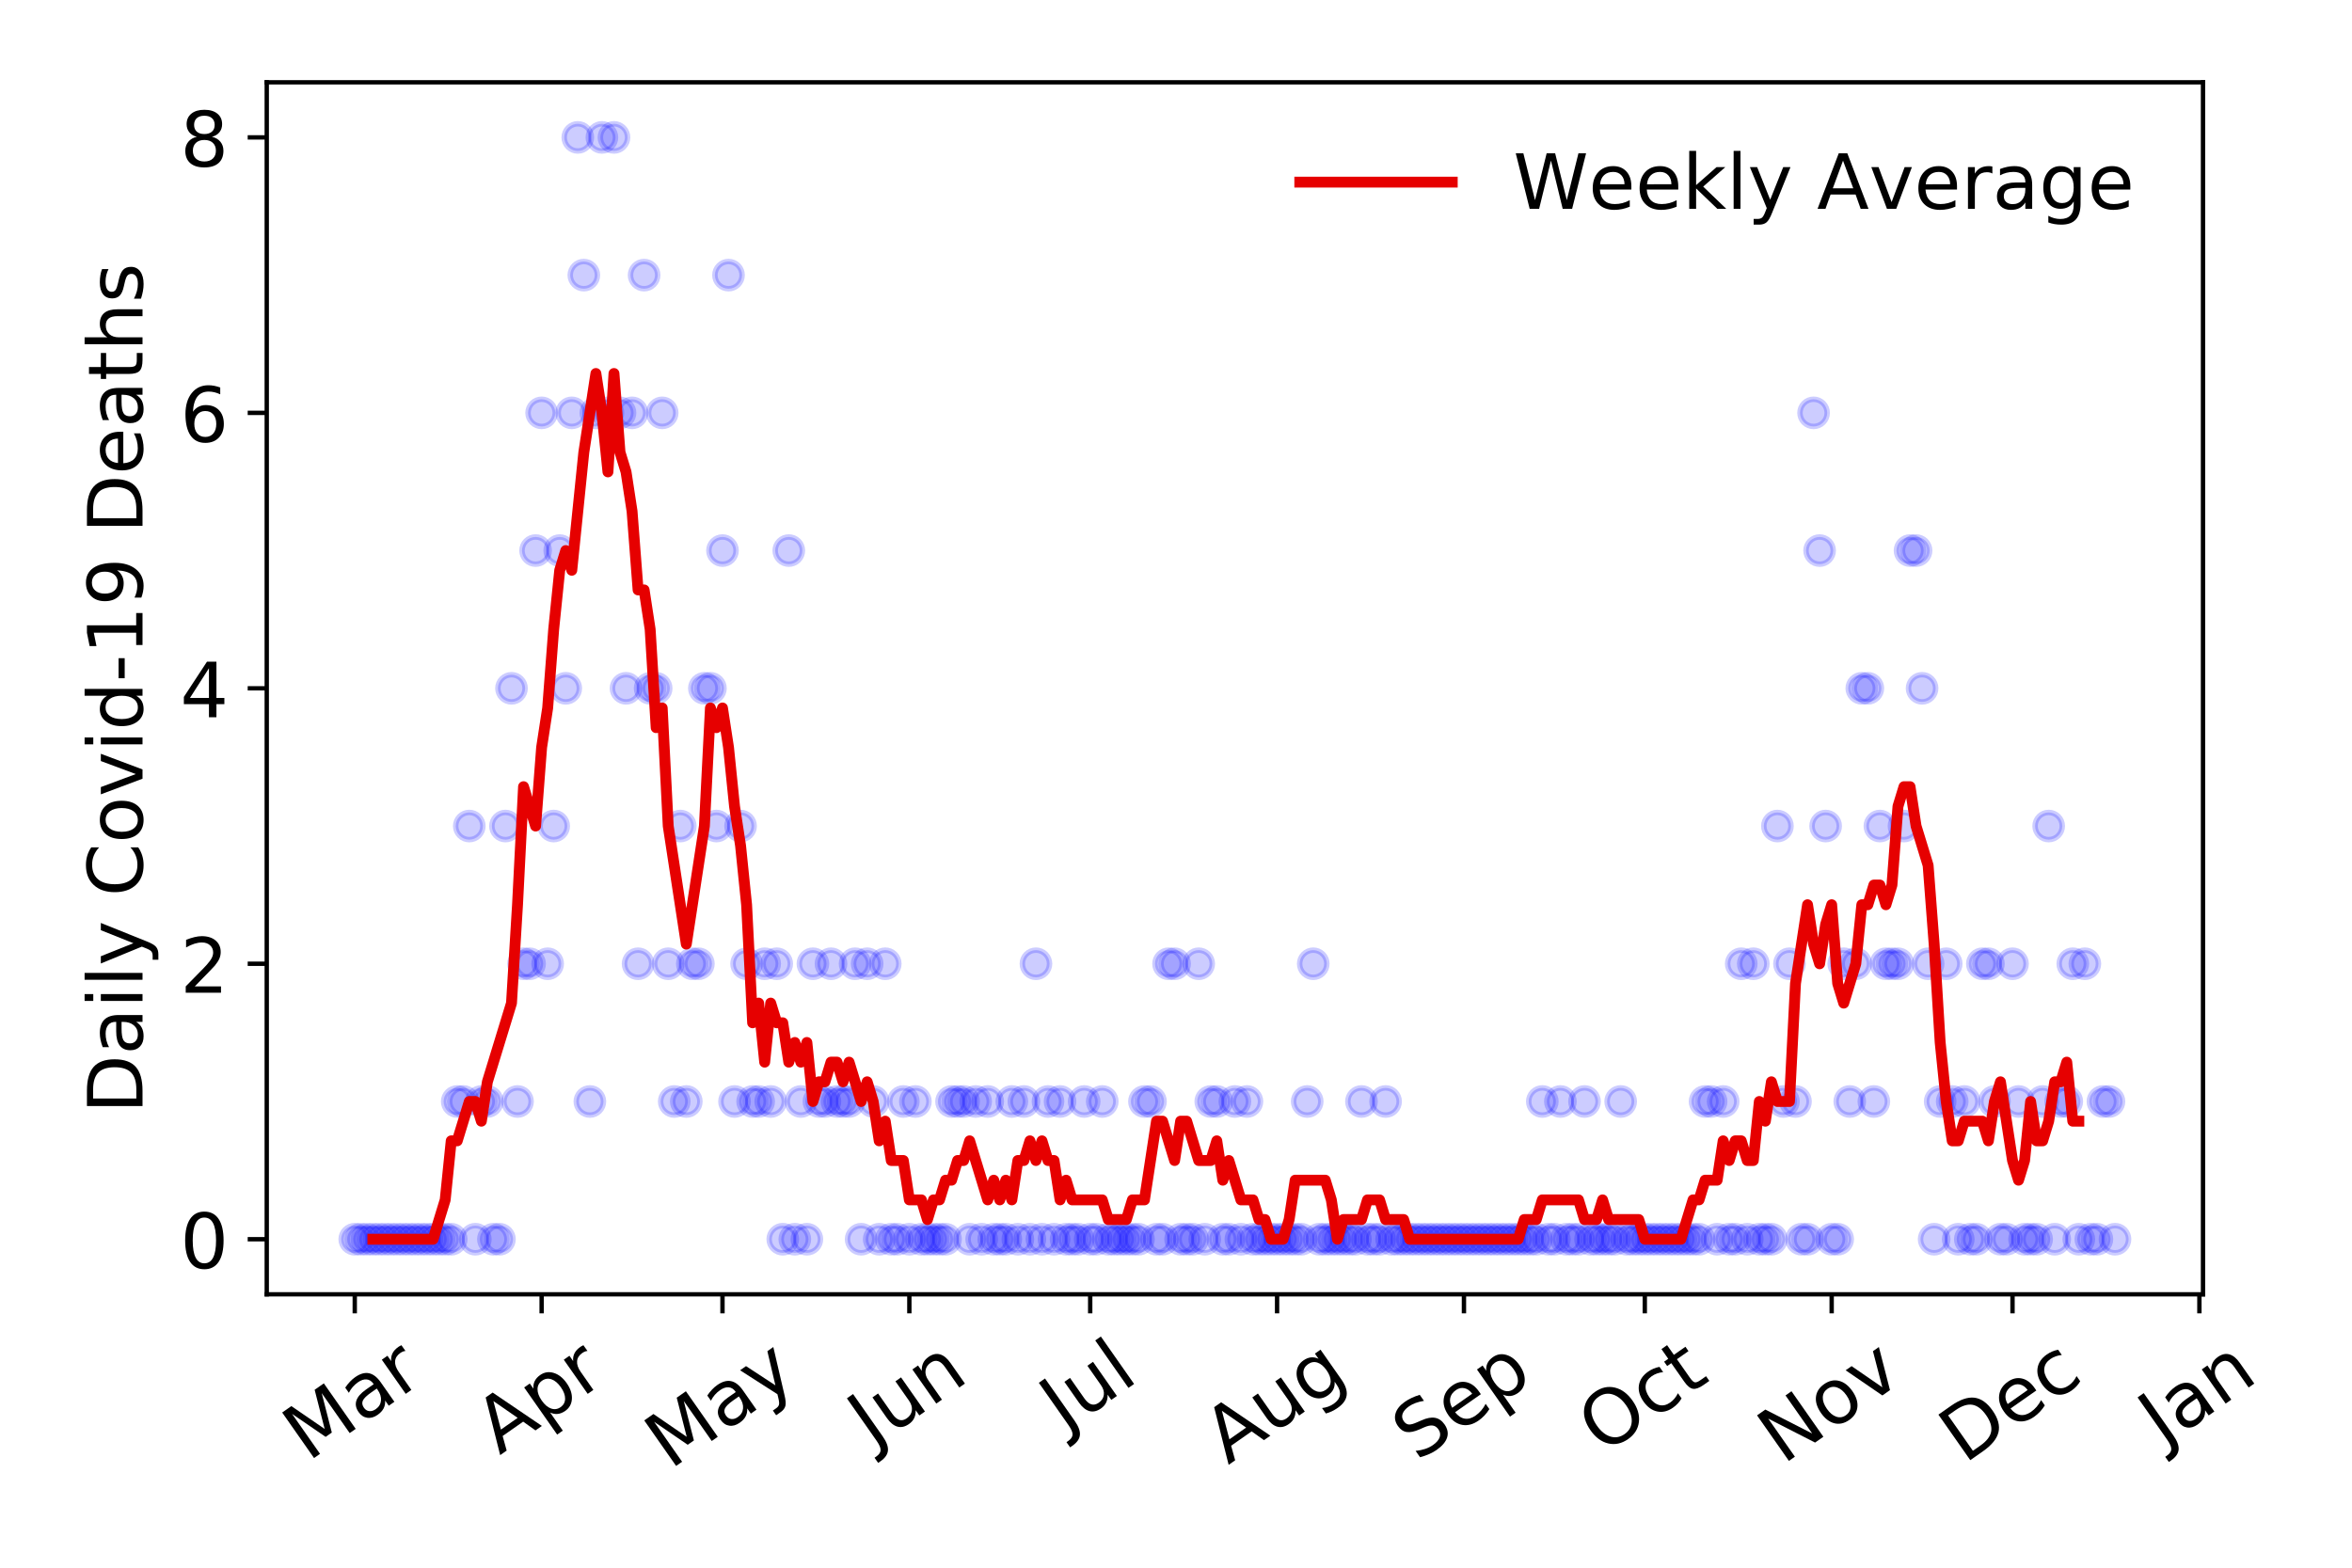 <?xml version="1.0" encoding="utf-8" standalone="no"?>
<!DOCTYPE svg PUBLIC "-//W3C//DTD SVG 1.1//EN"
  "http://www.w3.org/Graphics/SVG/1.1/DTD/svg11.dtd">
<!-- Created with matplotlib (https://matplotlib.org/) -->
<svg height="288pt" version="1.1" viewBox="0 0 432 288" width="432pt" xmlns="http://www.w3.org/2000/svg" xmlns:xlink="http://www.w3.org/1999/xlink">
 <defs>
  <style type="text/css">
*{stroke-linecap:butt;stroke-linejoin:round;}
  </style>
 </defs>
 <g id="figure_1">
  <g id="patch_1">
   <path d="M 0 288 
L 432 288 
L 432 0 
L 0 0 
z
" style="fill:#ffffff;"/>
  </g>
  <g id="axes_1">
   <g id="patch_2">
    <path d="M 48.995 237.778 
L 404.633 237.778 
L 404.633 15.12 
L 48.995 15.12 
z
" style="fill:#ffffff;"/>
   </g>
   <g id="matplotlib.axis_1">
    <g id="xtick_1">
     <g id="line2d_1">
      <defs>
       <path d="M 0 0 
L 0 3.5 
" id="m0c1a5ee509" style="stroke:#000000;stroke-width:0.8;"/>
      </defs>
      <g>
       <use style="stroke:#000000;stroke-width:0.8;" x="65.16" xlink:href="#m0c1a5ee509" y="237.778"/>
      </g>
     </g>
     <g id="text_1">
      <!-- Mar -->
      <defs>
       <path d="M 9.812 72.906 
L 24.516 72.906 
L 43.109 23.297 
L 61.812 72.906 
L 76.516 72.906 
L 76.516 0 
L 66.891 0 
L 66.891 64.016 
L 48.094 14.016 
L 38.188 14.016 
L 19.391 64.016 
L 19.391 0 
L 9.812 0 
z
" id="DejaVuSans-77"/>
       <path d="M 34.281 27.484 
Q 23.391 27.484 19.188 25 
Q 14.984 22.516 14.984 16.5 
Q 14.984 11.719 18.141 8.906 
Q 21.297 6.109 26.703 6.109 
Q 34.188 6.109 38.703 11.406 
Q 43.219 16.703 43.219 25.484 
L 43.219 27.484 
z
M 52.203 31.203 
L 52.203 0 
L 43.219 0 
L 43.219 8.297 
Q 40.141 3.328 35.547 0.953 
Q 30.953 -1.422 24.312 -1.422 
Q 15.922 -1.422 10.953 3.297 
Q 6 8.016 6 15.922 
Q 6 25.141 12.172 29.828 
Q 18.359 34.516 30.609 34.516 
L 43.219 34.516 
L 43.219 35.406 
Q 43.219 41.609 39.141 45 
Q 35.062 48.391 27.688 48.391 
Q 23 48.391 18.547 47.266 
Q 14.109 46.141 10.016 43.891 
L 10.016 52.203 
Q 14.938 54.109 19.578 55.047 
Q 24.219 56 28.609 56 
Q 40.484 56 46.344 49.844 
Q 52.203 43.703 52.203 31.203 
z
" id="DejaVuSans-97"/>
       <path d="M 41.109 46.297 
Q 39.594 47.172 37.812 47.578 
Q 36.031 48 33.891 48 
Q 26.266 48 22.188 43.047 
Q 18.109 38.094 18.109 28.812 
L 18.109 0 
L 9.078 0 
L 9.078 54.688 
L 18.109 54.688 
L 18.109 46.188 
Q 20.953 51.172 25.484 53.578 
Q 30.031 56 36.531 56 
Q 37.453 56 38.578 55.875 
Q 39.703 55.766 41.062 55.516 
z
" id="DejaVuSans-114"/>
      </defs>
      <g transform="translate(56.558 268.643)rotate(-35)scale(0.14 -0.14)">
       <use xlink:href="#DejaVuSans-77"/>
       <use x="86.279" xlink:href="#DejaVuSans-97"/>
       <use x="147.559" xlink:href="#DejaVuSans-114"/>
      </g>
     </g>
    </g>
    <g id="xtick_2">
     <g id="line2d_2">
      <g>
       <use style="stroke:#000000;stroke-width:0.8;" x="99.484" xlink:href="#m0c1a5ee509" y="237.778"/>
      </g>
     </g>
     <g id="text_2">
      <!-- Apr -->
      <defs>
       <path d="M 34.188 63.188 
L 20.797 26.906 
L 47.609 26.906 
z
M 28.609 72.906 
L 39.797 72.906 
L 67.578 0 
L 57.328 0 
L 50.688 18.703 
L 17.828 18.703 
L 11.188 0 
L 0.781 0 
z
" id="DejaVuSans-65"/>
       <path d="M 18.109 8.203 
L 18.109 -20.797 
L 9.078 -20.797 
L 9.078 54.688 
L 18.109 54.688 
L 18.109 46.391 
Q 20.953 51.266 25.266 53.625 
Q 29.594 56 35.594 56 
Q 45.562 56 51.781 48.094 
Q 58.016 40.188 58.016 27.297 
Q 58.016 14.406 51.781 6.484 
Q 45.562 -1.422 35.594 -1.422 
Q 29.594 -1.422 25.266 0.953 
Q 20.953 3.328 18.109 8.203 
z
M 48.688 27.297 
Q 48.688 37.203 44.609 42.844 
Q 40.531 48.484 33.406 48.484 
Q 26.266 48.484 22.188 42.844 
Q 18.109 37.203 18.109 27.297 
Q 18.109 17.391 22.188 11.75 
Q 26.266 6.109 33.406 6.109 
Q 40.531 6.109 44.609 11.75 
Q 48.688 17.391 48.688 27.297 
z
" id="DejaVuSans-112"/>
      </defs>
      <g transform="translate(91.78 267.384)rotate(-35)scale(0.14 -0.14)">
       <use xlink:href="#DejaVuSans-65"/>
       <use x="68.408" xlink:href="#DejaVuSans-112"/>
       <use x="131.885" xlink:href="#DejaVuSans-114"/>
      </g>
     </g>
    </g>
    <g id="xtick_3">
     <g id="line2d_3">
      <g>
       <use style="stroke:#000000;stroke-width:0.8;" x="132.701" xlink:href="#m0c1a5ee509" y="237.778"/>
      </g>
     </g>
     <g id="text_3">
      <!-- May -->
      <defs>
       <path d="M 32.172 -5.078 
Q 28.375 -14.844 24.75 -17.812 
Q 21.141 -20.797 15.094 -20.797 
L 7.906 -20.797 
L 7.906 -13.281 
L 13.188 -13.281 
Q 16.891 -13.281 18.938 -11.516 
Q 21 -9.766 23.484 -3.219 
L 25.094 0.875 
L 2.984 54.688 
L 12.5 54.688 
L 29.594 11.922 
L 46.688 54.688 
L 56.203 54.688 
z
" id="DejaVuSans-121"/>
      </defs>
      <g transform="translate(123.061 270.094)rotate(-35)scale(0.14 -0.14)">
       <use xlink:href="#DejaVuSans-77"/>
       <use x="86.279" xlink:href="#DejaVuSans-97"/>
       <use x="147.559" xlink:href="#DejaVuSans-121"/>
      </g>
     </g>
    </g>
    <g id="xtick_4">
     <g id="line2d_4">
      <g>
       <use style="stroke:#000000;stroke-width:0.8;" x="167.024" xlink:href="#m0c1a5ee509" y="237.778"/>
      </g>
     </g>
     <g id="text_4">
      <!-- Jun -->
      <defs>
       <path d="M 9.812 72.906 
L 19.672 72.906 
L 19.672 5.078 
Q 19.672 -8.109 14.672 -14.062 
Q 9.672 -20.016 -1.422 -20.016 
L -5.172 -20.016 
L -5.172 -11.719 
L -2.094 -11.719 
Q 4.438 -11.719 7.125 -8.047 
Q 9.812 -4.391 9.812 5.078 
z
" id="DejaVuSans-74"/>
       <path d="M 8.5 21.578 
L 8.5 54.688 
L 17.484 54.688 
L 17.484 21.922 
Q 17.484 14.156 20.5 10.266 
Q 23.531 6.391 29.594 6.391 
Q 36.859 6.391 41.078 11.031 
Q 45.312 15.672 45.312 23.688 
L 45.312 54.688 
L 54.297 54.688 
L 54.297 0 
L 45.312 0 
L 45.312 8.406 
Q 42.047 3.422 37.719 1 
Q 33.406 -1.422 27.688 -1.422 
Q 18.266 -1.422 13.375 4.438 
Q 8.5 10.297 8.5 21.578 
z
M 31.109 56 
z
" id="DejaVuSans-117"/>
       <path d="M 54.891 33.016 
L 54.891 0 
L 45.906 0 
L 45.906 32.719 
Q 45.906 40.484 42.875 44.328 
Q 39.844 48.188 33.797 48.188 
Q 26.516 48.188 22.312 43.547 
Q 18.109 38.922 18.109 30.906 
L 18.109 0 
L 9.078 0 
L 9.078 54.688 
L 18.109 54.688 
L 18.109 46.188 
Q 21.344 51.125 25.703 53.562 
Q 30.078 56 35.797 56 
Q 45.219 56 50.047 50.172 
Q 54.891 44.344 54.891 33.016 
z
" id="DejaVuSans-110"/>
      </defs>
      <g transform="translate(160.281 266.039)rotate(-35)scale(0.14 -0.14)">
       <use xlink:href="#DejaVuSans-74"/>
       <use x="29.492" xlink:href="#DejaVuSans-117"/>
       <use x="92.871" xlink:href="#DejaVuSans-110"/>
      </g>
     </g>
    </g>
    <g id="xtick_5">
     <g id="line2d_5">
      <g>
       <use style="stroke:#000000;stroke-width:0.8;" x="200.241" xlink:href="#m0c1a5ee509" y="237.778"/>
      </g>
     </g>
     <g id="text_5">
      <!-- Jul -->
      <defs>
       <path d="M 9.422 75.984 
L 18.406 75.984 
L 18.406 0 
L 9.422 0 
z
" id="DejaVuSans-108"/>
      </defs>
      <g transform="translate(195.538 263.181)rotate(-35)scale(0.14 -0.14)">
       <use xlink:href="#DejaVuSans-74"/>
       <use x="29.492" xlink:href="#DejaVuSans-117"/>
       <use x="92.871" xlink:href="#DejaVuSans-108"/>
      </g>
     </g>
    </g>
    <g id="xtick_6">
     <g id="line2d_6">
      <g>
       <use style="stroke:#000000;stroke-width:0.8;" x="234.565" xlink:href="#m0c1a5ee509" y="237.778"/>
      </g>
     </g>
     <g id="text_6">
      <!-- Aug -->
      <defs>
       <path d="M 45.406 27.984 
Q 45.406 37.75 41.375 43.109 
Q 37.359 48.484 30.078 48.484 
Q 22.859 48.484 18.828 43.109 
Q 14.797 37.75 14.797 27.984 
Q 14.797 18.266 18.828 12.891 
Q 22.859 7.516 30.078 7.516 
Q 37.359 7.516 41.375 12.891 
Q 45.406 18.266 45.406 27.984 
z
M 54.391 6.781 
Q 54.391 -7.172 48.188 -13.984 
Q 42 -20.797 29.203 -20.797 
Q 24.469 -20.797 20.266 -20.094 
Q 16.062 -19.391 12.109 -17.922 
L 12.109 -9.188 
Q 16.062 -11.328 19.922 -12.344 
Q 23.781 -13.375 27.781 -13.375 
Q 36.625 -13.375 41.016 -8.766 
Q 45.406 -4.156 45.406 5.172 
L 45.406 9.625 
Q 42.625 4.781 38.281 2.391 
Q 33.938 0 27.875 0 
Q 17.828 0 11.672 7.656 
Q 5.516 15.328 5.516 27.984 
Q 5.516 40.672 11.672 48.328 
Q 17.828 56 27.875 56 
Q 33.938 56 38.281 53.609 
Q 42.625 51.219 45.406 46.391 
L 45.406 54.688 
L 54.391 54.688 
z
" id="DejaVuSans-103"/>
      </defs>
      <g transform="translate(225.584 269.172)rotate(-35)scale(0.14 -0.14)">
       <use xlink:href="#DejaVuSans-65"/>
       <use x="68.408" xlink:href="#DejaVuSans-117"/>
       <use x="131.787" xlink:href="#DejaVuSans-103"/>
      </g>
     </g>
    </g>
    <g id="xtick_7">
     <g id="line2d_7">
      <g>
       <use style="stroke:#000000;stroke-width:0.8;" x="268.888" xlink:href="#m0c1a5ee509" y="237.778"/>
      </g>
     </g>
     <g id="text_7">
      <!-- Sep -->
      <defs>
       <path d="M 53.516 70.516 
L 53.516 60.891 
Q 47.906 63.578 42.922 64.891 
Q 37.938 66.219 33.297 66.219 
Q 25.25 66.219 20.875 63.094 
Q 16.5 59.969 16.5 54.203 
Q 16.5 49.359 19.406 46.891 
Q 22.312 44.438 30.422 42.922 
L 36.375 41.703 
Q 47.406 39.594 52.656 34.297 
Q 57.906 29 57.906 20.125 
Q 57.906 9.516 50.797 4.047 
Q 43.703 -1.422 29.984 -1.422 
Q 24.812 -1.422 18.969 -0.25 
Q 13.141 0.922 6.891 3.219 
L 6.891 13.375 
Q 12.891 10.016 18.656 8.297 
Q 24.422 6.594 29.984 6.594 
Q 38.422 6.594 43.016 9.906 
Q 47.609 13.234 47.609 19.391 
Q 47.609 24.75 44.312 27.781 
Q 41.016 30.812 33.5 32.328 
L 27.484 33.5 
Q 16.453 35.688 11.516 40.375 
Q 6.594 45.062 6.594 53.422 
Q 6.594 63.094 13.406 68.656 
Q 20.219 74.219 32.172 74.219 
Q 37.312 74.219 42.625 73.281 
Q 47.953 72.359 53.516 70.516 
z
" id="DejaVuSans-83"/>
       <path d="M 56.203 29.594 
L 56.203 25.203 
L 14.891 25.203 
Q 15.484 15.922 20.484 11.062 
Q 25.484 6.203 34.422 6.203 
Q 39.594 6.203 44.453 7.469 
Q 49.312 8.734 54.109 11.281 
L 54.109 2.781 
Q 49.266 0.734 44.188 -0.344 
Q 39.109 -1.422 33.891 -1.422 
Q 20.797 -1.422 13.156 6.188 
Q 5.516 13.812 5.516 26.812 
Q 5.516 40.234 12.766 48.109 
Q 20.016 56 32.328 56 
Q 43.359 56 49.781 48.891 
Q 56.203 41.797 56.203 29.594 
z
M 47.219 32.234 
Q 47.125 39.594 43.094 43.984 
Q 39.062 48.391 32.422 48.391 
Q 24.906 48.391 20.391 44.141 
Q 15.875 39.891 15.188 32.172 
z
" id="DejaVuSans-101"/>
      </defs>
      <g transform="translate(260.295 268.629)rotate(-35)scale(0.14 -0.14)">
       <use xlink:href="#DejaVuSans-83"/>
       <use x="63.477" xlink:href="#DejaVuSans-101"/>
       <use x="125" xlink:href="#DejaVuSans-112"/>
      </g>
     </g>
    </g>
    <g id="xtick_8">
     <g id="line2d_8">
      <g>
       <use style="stroke:#000000;stroke-width:0.8;" x="302.105" xlink:href="#m0c1a5ee509" y="237.778"/>
      </g>
     </g>
     <g id="text_8">
      <!-- Oct -->
      <defs>
       <path d="M 39.406 66.219 
Q 28.656 66.219 22.328 58.203 
Q 16.016 50.203 16.016 36.375 
Q 16.016 22.609 22.328 14.594 
Q 28.656 6.594 39.406 6.594 
Q 50.141 6.594 56.422 14.594 
Q 62.703 22.609 62.703 36.375 
Q 62.703 50.203 56.422 58.203 
Q 50.141 66.219 39.406 66.219 
z
M 39.406 74.219 
Q 54.734 74.219 63.906 63.938 
Q 73.094 53.656 73.094 36.375 
Q 73.094 19.141 63.906 8.859 
Q 54.734 -1.422 39.406 -1.422 
Q 24.031 -1.422 14.812 8.828 
Q 5.609 19.094 5.609 36.375 
Q 5.609 53.656 14.812 63.938 
Q 24.031 74.219 39.406 74.219 
z
" id="DejaVuSans-79"/>
       <path d="M 48.781 52.594 
L 48.781 44.188 
Q 44.969 46.297 41.141 47.344 
Q 37.312 48.391 33.406 48.391 
Q 24.656 48.391 19.812 42.844 
Q 14.984 37.312 14.984 27.297 
Q 14.984 17.281 19.812 11.734 
Q 24.656 6.203 33.406 6.203 
Q 37.312 6.203 41.141 7.25 
Q 44.969 8.297 48.781 10.406 
L 48.781 2.094 
Q 45.016 0.344 40.984 -0.531 
Q 36.969 -1.422 32.422 -1.422 
Q 20.062 -1.422 12.781 6.344 
Q 5.516 14.109 5.516 27.297 
Q 5.516 40.672 12.859 48.328 
Q 20.219 56 33.016 56 
Q 37.156 56 41.109 55.141 
Q 45.062 54.297 48.781 52.594 
z
" id="DejaVuSans-99"/>
       <path d="M 18.312 70.219 
L 18.312 54.688 
L 36.812 54.688 
L 36.812 47.703 
L 18.312 47.703 
L 18.312 18.016 
Q 18.312 11.328 20.141 9.422 
Q 21.969 7.516 27.594 7.516 
L 36.812 7.516 
L 36.812 0 
L 27.594 0 
Q 17.188 0 13.234 3.875 
Q 9.281 7.766 9.281 18.016 
L 9.281 47.703 
L 2.688 47.703 
L 2.688 54.688 
L 9.281 54.688 
L 9.281 70.219 
z
" id="DejaVuSans-116"/>
      </defs>
      <g transform="translate(294.406 267.377)rotate(-35)scale(0.14 -0.14)">
       <use xlink:href="#DejaVuSans-79"/>
       <use x="78.711" xlink:href="#DejaVuSans-99"/>
       <use x="133.691" xlink:href="#DejaVuSans-116"/>
      </g>
     </g>
    </g>
    <g id="xtick_9">
     <g id="line2d_9">
      <g>
       <use style="stroke:#000000;stroke-width:0.8;" x="336.429" xlink:href="#m0c1a5ee509" y="237.778"/>
      </g>
     </g>
     <g id="text_9">
      <!-- Nov -->
      <defs>
       <path d="M 9.812 72.906 
L 23.094 72.906 
L 55.422 11.922 
L 55.422 72.906 
L 64.984 72.906 
L 64.984 0 
L 51.703 0 
L 19.391 60.984 
L 19.391 0 
L 9.812 0 
z
" id="DejaVuSans-78"/>
       <path d="M 30.609 48.391 
Q 23.391 48.391 19.188 42.75 
Q 14.984 37.109 14.984 27.297 
Q 14.984 17.484 19.156 11.844 
Q 23.344 6.203 30.609 6.203 
Q 37.797 6.203 41.984 11.859 
Q 46.188 17.531 46.188 27.297 
Q 46.188 37.016 41.984 42.703 
Q 37.797 48.391 30.609 48.391 
z
M 30.609 56 
Q 42.328 56 49.016 48.375 
Q 55.719 40.766 55.719 27.297 
Q 55.719 13.875 49.016 6.219 
Q 42.328 -1.422 30.609 -1.422 
Q 18.844 -1.422 12.172 6.219 
Q 5.516 13.875 5.516 27.297 
Q 5.516 40.766 12.172 48.375 
Q 18.844 56 30.609 56 
z
" id="DejaVuSans-111"/>
       <path d="M 2.984 54.688 
L 12.5 54.688 
L 29.594 8.797 
L 46.688 54.688 
L 56.203 54.688 
L 35.688 0 
L 23.484 0 
z
" id="DejaVuSans-118"/>
      </defs>
      <g transform="translate(327.452 269.166)rotate(-35)scale(0.14 -0.14)">
       <use xlink:href="#DejaVuSans-78"/>
       <use x="74.805" xlink:href="#DejaVuSans-111"/>
       <use x="135.986" xlink:href="#DejaVuSans-118"/>
      </g>
     </g>
    </g>
    <g id="xtick_10">
     <g id="line2d_10">
      <g>
       <use style="stroke:#000000;stroke-width:0.8;" x="369.645" xlink:href="#m0c1a5ee509" y="237.778"/>
      </g>
     </g>
     <g id="text_10">
      <!-- Dec -->
      <defs>
       <path d="M 19.672 64.797 
L 19.672 8.109 
L 31.594 8.109 
Q 46.688 8.109 53.688 14.938 
Q 60.688 21.781 60.688 36.531 
Q 60.688 51.172 53.688 57.984 
Q 46.688 64.797 31.594 64.797 
z
M 9.812 72.906 
L 30.078 72.906 
Q 51.266 72.906 61.172 64.094 
Q 71.094 55.281 71.094 36.531 
Q 71.094 17.672 61.125 8.828 
Q 51.172 0 30.078 0 
L 9.812 0 
z
" id="DejaVuSans-68"/>
      </defs>
      <g transform="translate(360.765 269.032)rotate(-35)scale(0.14 -0.14)">
       <use xlink:href="#DejaVuSans-68"/>
       <use x="77.002" xlink:href="#DejaVuSans-101"/>
       <use x="138.525" xlink:href="#DejaVuSans-99"/>
      </g>
     </g>
    </g>
    <g id="xtick_11">
     <g id="line2d_11">
      <g>
       <use style="stroke:#000000;stroke-width:0.8;" x="403.969" xlink:href="#m0c1a5ee509" y="237.778"/>
      </g>
     </g>
     <g id="text_11">
      <!-- Jan -->
      <g transform="translate(397.345 265.871)rotate(-35)scale(0.14 -0.14)">
       <use xlink:href="#DejaVuSans-74"/>
       <use x="29.492" xlink:href="#DejaVuSans-97"/>
       <use x="90.771" xlink:href="#DejaVuSans-110"/>
      </g>
     </g>
    </g>
   </g>
   <g id="matplotlib.axis_2">
    <g id="ytick_1">
     <g id="line2d_12">
      <defs>
       <path d="M 0 0 
L -3.5 0 
" id="mdd656de7d1" style="stroke:#000000;stroke-width:0.8;"/>
      </defs>
      <g>
       <use style="stroke:#000000;stroke-width:0.8;" x="48.995" xlink:href="#mdd656de7d1" y="227.657"/>
      </g>
     </g>
     <g id="text_12">
      <!-- 0 -->
      <defs>
       <path d="M 31.781 66.406 
Q 24.172 66.406 20.328 58.906 
Q 16.5 51.422 16.5 36.375 
Q 16.5 21.391 20.328 13.891 
Q 24.172 6.391 31.781 6.391 
Q 39.453 6.391 43.281 13.891 
Q 47.125 21.391 47.125 36.375 
Q 47.125 51.422 43.281 58.906 
Q 39.453 66.406 31.781 66.406 
z
M 31.781 74.219 
Q 44.047 74.219 50.516 64.516 
Q 56.984 54.828 56.984 36.375 
Q 56.984 17.969 50.516 8.266 
Q 44.047 -1.422 31.781 -1.422 
Q 19.531 -1.422 13.062 8.266 
Q 6.594 17.969 6.594 36.375 
Q 6.594 54.828 13.062 64.516 
Q 19.531 74.219 31.781 74.219 
z
" id="DejaVuSans-48"/>
      </defs>
      <g transform="translate(33.087 232.976)scale(0.14 -0.14)">
       <use xlink:href="#DejaVuSans-48"/>
      </g>
     </g>
    </g>
    <g id="ytick_2">
     <g id="line2d_13">
      <g>
       <use style="stroke:#000000;stroke-width:0.8;" x="48.995" xlink:href="#mdd656de7d1" y="177.053"/>
      </g>
     </g>
     <g id="text_13">
      <!-- 2 -->
      <defs>
       <path d="M 19.188 8.297 
L 53.609 8.297 
L 53.609 0 
L 7.328 0 
L 7.328 8.297 
Q 12.938 14.109 22.625 23.891 
Q 32.328 33.688 34.812 36.531 
Q 39.547 41.844 41.422 45.531 
Q 43.312 49.219 43.312 52.781 
Q 43.312 58.594 39.234 62.25 
Q 35.156 65.922 28.609 65.922 
Q 23.969 65.922 18.812 64.312 
Q 13.672 62.703 7.812 59.422 
L 7.812 69.391 
Q 13.766 71.781 18.938 73 
Q 24.125 74.219 28.422 74.219 
Q 39.75 74.219 46.484 68.547 
Q 53.219 62.891 53.219 53.422 
Q 53.219 48.922 51.531 44.891 
Q 49.859 40.875 45.406 35.406 
Q 44.188 33.984 37.641 27.219 
Q 31.109 20.453 19.188 8.297 
z
" id="DejaVuSans-50"/>
      </defs>
      <g transform="translate(33.087 182.372)scale(0.14 -0.14)">
       <use xlink:href="#DejaVuSans-50"/>
      </g>
     </g>
    </g>
    <g id="ytick_3">
     <g id="line2d_14">
      <g>
       <use style="stroke:#000000;stroke-width:0.8;" x="48.995" xlink:href="#mdd656de7d1" y="126.449"/>
      </g>
     </g>
     <g id="text_14">
      <!-- 4 -->
      <defs>
       <path d="M 37.797 64.312 
L 12.891 25.391 
L 37.797 25.391 
z
M 35.203 72.906 
L 47.609 72.906 
L 47.609 25.391 
L 58.016 25.391 
L 58.016 17.188 
L 47.609 17.188 
L 47.609 0 
L 37.797 0 
L 37.797 17.188 
L 4.891 17.188 
L 4.891 26.703 
z
" id="DejaVuSans-52"/>
      </defs>
      <g transform="translate(33.087 131.768)scale(0.14 -0.14)">
       <use xlink:href="#DejaVuSans-52"/>
      </g>
     </g>
    </g>
    <g id="ytick_4">
     <g id="line2d_15">
      <g>
       <use style="stroke:#000000;stroke-width:0.8;" x="48.995" xlink:href="#mdd656de7d1" y="75.845"/>
      </g>
     </g>
     <g id="text_15">
      <!-- 6 -->
      <defs>
       <path d="M 33.016 40.375 
Q 26.375 40.375 22.484 35.828 
Q 18.609 31.297 18.609 23.391 
Q 18.609 15.531 22.484 10.953 
Q 26.375 6.391 33.016 6.391 
Q 39.656 6.391 43.531 10.953 
Q 47.406 15.531 47.406 23.391 
Q 47.406 31.297 43.531 35.828 
Q 39.656 40.375 33.016 40.375 
z
M 52.594 71.297 
L 52.594 62.312 
Q 48.875 64.062 45.094 64.984 
Q 41.312 65.922 37.594 65.922 
Q 27.828 65.922 22.672 59.328 
Q 17.531 52.734 16.797 39.406 
Q 19.672 43.656 24.016 45.922 
Q 28.375 48.188 33.594 48.188 
Q 44.578 48.188 50.953 41.516 
Q 57.328 34.859 57.328 23.391 
Q 57.328 12.156 50.688 5.359 
Q 44.047 -1.422 33.016 -1.422 
Q 20.359 -1.422 13.672 8.266 
Q 6.984 17.969 6.984 36.375 
Q 6.984 53.656 15.188 63.938 
Q 23.391 74.219 37.203 74.219 
Q 40.922 74.219 44.703 73.484 
Q 48.484 72.75 52.594 71.297 
z
" id="DejaVuSans-54"/>
      </defs>
      <g transform="translate(33.087 81.164)scale(0.14 -0.14)">
       <use xlink:href="#DejaVuSans-54"/>
      </g>
     </g>
    </g>
    <g id="ytick_5">
     <g id="line2d_16">
      <g>
       <use style="stroke:#000000;stroke-width:0.8;" x="48.995" xlink:href="#mdd656de7d1" y="25.241"/>
      </g>
     </g>
     <g id="text_16">
      <!-- 8 -->
      <defs>
       <path d="M 31.781 34.625 
Q 24.75 34.625 20.719 30.859 
Q 16.703 27.094 16.703 20.516 
Q 16.703 13.922 20.719 10.156 
Q 24.75 6.391 31.781 6.391 
Q 38.812 6.391 42.859 10.172 
Q 46.922 13.969 46.922 20.516 
Q 46.922 27.094 42.891 30.859 
Q 38.875 34.625 31.781 34.625 
z
M 21.922 38.812 
Q 15.578 40.375 12.031 44.719 
Q 8.5 49.078 8.5 55.328 
Q 8.5 64.062 14.719 69.141 
Q 20.953 74.219 31.781 74.219 
Q 42.672 74.219 48.875 69.141 
Q 55.078 64.062 55.078 55.328 
Q 55.078 49.078 51.531 44.719 
Q 48 40.375 41.703 38.812 
Q 48.828 37.156 52.797 32.312 
Q 56.781 27.484 56.781 20.516 
Q 56.781 9.906 50.312 4.234 
Q 43.844 -1.422 31.781 -1.422 
Q 19.734 -1.422 13.25 4.234 
Q 6.781 9.906 6.781 20.516 
Q 6.781 27.484 10.781 32.312 
Q 14.797 37.156 21.922 38.812 
z
M 18.312 54.391 
Q 18.312 48.734 21.844 45.562 
Q 25.391 42.391 31.781 42.391 
Q 38.141 42.391 41.719 45.562 
Q 45.312 48.734 45.312 54.391 
Q 45.312 60.062 41.719 63.234 
Q 38.141 66.406 31.781 66.406 
Q 25.391 66.406 21.844 63.234 
Q 18.312 60.062 18.312 54.391 
z
" id="DejaVuSans-56"/>
      </defs>
      <g transform="translate(33.087 30.56)scale(0.14 -0.14)">
       <use xlink:href="#DejaVuSans-56"/>
      </g>
     </g>
    </g>
    <g id="text_17">
     <!-- Daily Covid-19 Deaths -->
     <defs>
      <path d="M 9.422 54.688 
L 18.406 54.688 
L 18.406 0 
L 9.422 0 
z
M 9.422 75.984 
L 18.406 75.984 
L 18.406 64.594 
L 9.422 64.594 
z
" id="DejaVuSans-105"/>
      <path id="DejaVuSans-32"/>
      <path d="M 64.406 67.281 
L 64.406 56.891 
Q 59.422 61.531 53.781 63.812 
Q 48.141 66.109 41.797 66.109 
Q 29.297 66.109 22.656 58.469 
Q 16.016 50.828 16.016 36.375 
Q 16.016 21.969 22.656 14.328 
Q 29.297 6.688 41.797 6.688 
Q 48.141 6.688 53.781 8.984 
Q 59.422 11.281 64.406 15.922 
L 64.406 5.609 
Q 59.234 2.094 53.438 0.328 
Q 47.656 -1.422 41.219 -1.422 
Q 24.656 -1.422 15.125 8.703 
Q 5.609 18.844 5.609 36.375 
Q 5.609 53.953 15.125 64.078 
Q 24.656 74.219 41.219 74.219 
Q 47.75 74.219 53.531 72.484 
Q 59.328 70.75 64.406 67.281 
z
" id="DejaVuSans-67"/>
      <path d="M 45.406 46.391 
L 45.406 75.984 
L 54.391 75.984 
L 54.391 0 
L 45.406 0 
L 45.406 8.203 
Q 42.578 3.328 38.25 0.953 
Q 33.938 -1.422 27.875 -1.422 
Q 17.969 -1.422 11.734 6.484 
Q 5.516 14.406 5.516 27.297 
Q 5.516 40.188 11.734 48.094 
Q 17.969 56 27.875 56 
Q 33.938 56 38.25 53.625 
Q 42.578 51.266 45.406 46.391 
z
M 14.797 27.297 
Q 14.797 17.391 18.875 11.75 
Q 22.953 6.109 30.078 6.109 
Q 37.203 6.109 41.297 11.75 
Q 45.406 17.391 45.406 27.297 
Q 45.406 37.203 41.297 42.844 
Q 37.203 48.484 30.078 48.484 
Q 22.953 48.484 18.875 42.844 
Q 14.797 37.203 14.797 27.297 
z
" id="DejaVuSans-100"/>
      <path d="M 4.891 31.391 
L 31.203 31.391 
L 31.203 23.391 
L 4.891 23.391 
z
" id="DejaVuSans-45"/>
      <path d="M 12.406 8.297 
L 28.516 8.297 
L 28.516 63.922 
L 10.984 60.406 
L 10.984 69.391 
L 28.422 72.906 
L 38.281 72.906 
L 38.281 8.297 
L 54.391 8.297 
L 54.391 0 
L 12.406 0 
z
" id="DejaVuSans-49"/>
      <path d="M 10.984 1.516 
L 10.984 10.5 
Q 14.703 8.734 18.5 7.812 
Q 22.312 6.891 25.984 6.891 
Q 35.75 6.891 40.891 13.453 
Q 46.047 20.016 46.781 33.406 
Q 43.953 29.203 39.594 26.953 
Q 35.25 24.703 29.984 24.703 
Q 19.047 24.703 12.672 31.312 
Q 6.297 37.938 6.297 49.422 
Q 6.297 60.641 12.938 67.422 
Q 19.578 74.219 30.609 74.219 
Q 43.266 74.219 49.922 64.516 
Q 56.594 54.828 56.594 36.375 
Q 56.594 19.141 48.406 8.859 
Q 40.234 -1.422 26.422 -1.422 
Q 22.703 -1.422 18.891 -0.688 
Q 15.094 0.047 10.984 1.516 
z
M 30.609 32.422 
Q 37.25 32.422 41.125 36.953 
Q 45.016 41.5 45.016 49.422 
Q 45.016 57.281 41.125 61.844 
Q 37.25 66.406 30.609 66.406 
Q 23.969 66.406 20.094 61.844 
Q 16.219 57.281 16.219 49.422 
Q 16.219 41.5 20.094 36.953 
Q 23.969 32.422 30.609 32.422 
z
" id="DejaVuSans-57"/>
      <path d="M 54.891 33.016 
L 54.891 0 
L 45.906 0 
L 45.906 32.719 
Q 45.906 40.484 42.875 44.328 
Q 39.844 48.188 33.797 48.188 
Q 26.516 48.188 22.312 43.547 
Q 18.109 38.922 18.109 30.906 
L 18.109 0 
L 9.078 0 
L 9.078 75.984 
L 18.109 75.984 
L 18.109 46.188 
Q 21.344 51.125 25.703 53.562 
Q 30.078 56 35.797 56 
Q 45.219 56 50.047 50.172 
Q 54.891 44.344 54.891 33.016 
z
" id="DejaVuSans-104"/>
      <path d="M 44.281 53.078 
L 44.281 44.578 
Q 40.484 46.531 36.375 47.5 
Q 32.281 48.484 27.875 48.484 
Q 21.188 48.484 17.844 46.438 
Q 14.5 44.391 14.5 40.281 
Q 14.5 37.156 16.891 35.375 
Q 19.281 33.594 26.516 31.984 
L 29.594 31.297 
Q 39.156 29.25 43.188 25.516 
Q 47.219 21.781 47.219 15.094 
Q 47.219 7.469 41.188 3.016 
Q 35.156 -1.422 24.609 -1.422 
Q 20.219 -1.422 15.453 -0.562 
Q 10.688 0.297 5.422 2 
L 5.422 11.281 
Q 10.406 8.688 15.234 7.391 
Q 20.062 6.109 24.812 6.109 
Q 31.156 6.109 34.562 8.281 
Q 37.984 10.453 37.984 14.406 
Q 37.984 18.062 35.516 20.016 
Q 33.062 21.969 24.703 23.781 
L 21.578 24.516 
Q 13.234 26.266 9.516 29.906 
Q 5.812 33.547 5.812 39.891 
Q 5.812 47.609 11.281 51.797 
Q 16.75 56 26.812 56 
Q 31.781 56 36.172 55.266 
Q 40.578 54.547 44.281 53.078 
z
" id="DejaVuSans-115"/>
     </defs>
     <g transform="translate(26.176 204.56)rotate(-90)scale(0.14 -0.14)">
      <use xlink:href="#DejaVuSans-68"/>
      <use x="77.002" xlink:href="#DejaVuSans-97"/>
      <use x="138.281" xlink:href="#DejaVuSans-105"/>
      <use x="166.064" xlink:href="#DejaVuSans-108"/>
      <use x="193.848" xlink:href="#DejaVuSans-121"/>
      <use x="253.027" xlink:href="#DejaVuSans-32"/>
      <use x="284.814" xlink:href="#DejaVuSans-67"/>
      <use x="354.639" xlink:href="#DejaVuSans-111"/>
      <use x="415.82" xlink:href="#DejaVuSans-118"/>
      <use x="475" xlink:href="#DejaVuSans-105"/>
      <use x="502.783" xlink:href="#DejaVuSans-100"/>
      <use x="566.26" xlink:href="#DejaVuSans-45"/>
      <use x="602.344" xlink:href="#DejaVuSans-49"/>
      <use x="665.967" xlink:href="#DejaVuSans-57"/>
      <use x="729.59" xlink:href="#DejaVuSans-32"/>
      <use x="761.377" xlink:href="#DejaVuSans-68"/>
      <use x="838.379" xlink:href="#DejaVuSans-101"/>
      <use x="899.902" xlink:href="#DejaVuSans-97"/>
      <use x="961.182" xlink:href="#DejaVuSans-116"/>
      <use x="1000.391" xlink:href="#DejaVuSans-104"/>
      <use x="1063.77" xlink:href="#DejaVuSans-115"/>
     </g>
    </g>
   </g>
   <g id="line2d_17">
    <defs>
     <path d="M 0 2.5 
C 0.663 2.5 1.299 2.237 1.768 1.768 
C 2.237 1.299 2.5 0.663 2.5 0 
C 2.5 -0.663 2.237 -1.299 1.768 -1.768 
C 1.299 -2.237 0.663 -2.5 0 -2.5 
C -0.663 -2.5 -1.299 -2.237 -1.768 -1.768 
C -2.237 -1.299 -2.5 -0.663 -2.5 0 
C -2.5 0.663 -2.237 1.299 -1.768 1.768 
C -1.299 2.237 -0.663 2.5 0 2.5 
z
" id="m9cf9748696" style="stroke:#0000ff;stroke-opacity:0.2;"/>
    </defs>
    <g clip-path="url(#pb57d6b66fe)">
     <use style="fill:#0000ff;fill-opacity:0.2;stroke:#0000ff;stroke-opacity:0.2;" x="65.16" xlink:href="#m9cf9748696" y="227.657"/>
     <use style="fill:#0000ff;fill-opacity:0.2;stroke:#0000ff;stroke-opacity:0.2;" x="66.268" xlink:href="#m9cf9748696" y="227.657"/>
     <use style="fill:#0000ff;fill-opacity:0.2;stroke:#0000ff;stroke-opacity:0.2;" x="67.375" xlink:href="#m9cf9748696" y="227.657"/>
     <use style="fill:#0000ff;fill-opacity:0.2;stroke:#0000ff;stroke-opacity:0.2;" x="68.482" xlink:href="#m9cf9748696" y="227.657"/>
     <use style="fill:#0000ff;fill-opacity:0.2;stroke:#0000ff;stroke-opacity:0.2;" x="69.589" xlink:href="#m9cf9748696" y="227.657"/>
     <use style="fill:#0000ff;fill-opacity:0.2;stroke:#0000ff;stroke-opacity:0.2;" x="70.696" xlink:href="#m9cf9748696" y="227.657"/>
     <use style="fill:#0000ff;fill-opacity:0.2;stroke:#0000ff;stroke-opacity:0.2;" x="71.804" xlink:href="#m9cf9748696" y="227.657"/>
     <use style="fill:#0000ff;fill-opacity:0.2;stroke:#0000ff;stroke-opacity:0.2;" x="72.911" xlink:href="#m9cf9748696" y="227.657"/>
     <use style="fill:#0000ff;fill-opacity:0.2;stroke:#0000ff;stroke-opacity:0.2;" x="74.018" xlink:href="#m9cf9748696" y="227.657"/>
     <use style="fill:#0000ff;fill-opacity:0.2;stroke:#0000ff;stroke-opacity:0.2;" x="75.125" xlink:href="#m9cf9748696" y="227.657"/>
     <use style="fill:#0000ff;fill-opacity:0.2;stroke:#0000ff;stroke-opacity:0.2;" x="76.233" xlink:href="#m9cf9748696" y="227.657"/>
     <use style="fill:#0000ff;fill-opacity:0.2;stroke:#0000ff;stroke-opacity:0.2;" x="77.34" xlink:href="#m9cf9748696" y="227.657"/>
     <use style="fill:#0000ff;fill-opacity:0.2;stroke:#0000ff;stroke-opacity:0.2;" x="78.447" xlink:href="#m9cf9748696" y="227.657"/>
     <use style="fill:#0000ff;fill-opacity:0.2;stroke:#0000ff;stroke-opacity:0.2;" x="79.554" xlink:href="#m9cf9748696" y="227.657"/>
     <use style="fill:#0000ff;fill-opacity:0.2;stroke:#0000ff;stroke-opacity:0.2;" x="80.661" xlink:href="#m9cf9748696" y="227.657"/>
     <use style="fill:#0000ff;fill-opacity:0.2;stroke:#0000ff;stroke-opacity:0.2;" x="81.769" xlink:href="#m9cf9748696" y="227.657"/>
     <use style="fill:#0000ff;fill-opacity:0.2;stroke:#0000ff;stroke-opacity:0.2;" x="82.876" xlink:href="#m9cf9748696" y="227.657"/>
     <use style="fill:#0000ff;fill-opacity:0.2;stroke:#0000ff;stroke-opacity:0.2;" x="83.983" xlink:href="#m9cf9748696" y="202.355"/>
     <use style="fill:#0000ff;fill-opacity:0.2;stroke:#0000ff;stroke-opacity:0.2;" x="85.09" xlink:href="#m9cf9748696" y="202.355"/>
     <use style="fill:#0000ff;fill-opacity:0.2;stroke:#0000ff;stroke-opacity:0.2;" x="86.198" xlink:href="#m9cf9748696" y="151.751"/>
     <use style="fill:#0000ff;fill-opacity:0.2;stroke:#0000ff;stroke-opacity:0.2;" x="87.305" xlink:href="#m9cf9748696" y="227.657"/>
     <use style="fill:#0000ff;fill-opacity:0.2;stroke:#0000ff;stroke-opacity:0.2;" x="88.412" xlink:href="#m9cf9748696" y="202.355"/>
     <use style="fill:#0000ff;fill-opacity:0.2;stroke:#0000ff;stroke-opacity:0.2;" x="89.519" xlink:href="#m9cf9748696" y="202.355"/>
     <use style="fill:#0000ff;fill-opacity:0.2;stroke:#0000ff;stroke-opacity:0.2;" x="90.626" xlink:href="#m9cf9748696" y="227.657"/>
     <use style="fill:#0000ff;fill-opacity:0.2;stroke:#0000ff;stroke-opacity:0.2;" x="91.734" xlink:href="#m9cf9748696" y="227.657"/>
     <use style="fill:#0000ff;fill-opacity:0.2;stroke:#0000ff;stroke-opacity:0.2;" x="92.841" xlink:href="#m9cf9748696" y="151.751"/>
     <use style="fill:#0000ff;fill-opacity:0.2;stroke:#0000ff;stroke-opacity:0.2;" x="93.948" xlink:href="#m9cf9748696" y="126.449"/>
     <use style="fill:#0000ff;fill-opacity:0.2;stroke:#0000ff;stroke-opacity:0.2;" x="95.055" xlink:href="#m9cf9748696" y="202.355"/>
     <use style="fill:#0000ff;fill-opacity:0.2;stroke:#0000ff;stroke-opacity:0.2;" x="96.162" xlink:href="#m9cf9748696" y="177.053"/>
     <use style="fill:#0000ff;fill-opacity:0.2;stroke:#0000ff;stroke-opacity:0.2;" x="97.27" xlink:href="#m9cf9748696" y="177.053"/>
     <use style="fill:#0000ff;fill-opacity:0.2;stroke:#0000ff;stroke-opacity:0.2;" x="98.377" xlink:href="#m9cf9748696" y="101.147"/>
     <use style="fill:#0000ff;fill-opacity:0.2;stroke:#0000ff;stroke-opacity:0.2;" x="99.484" xlink:href="#m9cf9748696" y="75.845"/>
     <use style="fill:#0000ff;fill-opacity:0.2;stroke:#0000ff;stroke-opacity:0.2;" x="100.591" xlink:href="#m9cf9748696" y="177.053"/>
     <use style="fill:#0000ff;fill-opacity:0.2;stroke:#0000ff;stroke-opacity:0.2;" x="101.699" xlink:href="#m9cf9748696" y="151.751"/>
     <use style="fill:#0000ff;fill-opacity:0.2;stroke:#0000ff;stroke-opacity:0.2;" x="102.806" xlink:href="#m9cf9748696" y="101.147"/>
     <use style="fill:#0000ff;fill-opacity:0.2;stroke:#0000ff;stroke-opacity:0.2;" x="103.913" xlink:href="#m9cf9748696" y="126.449"/>
     <use style="fill:#0000ff;fill-opacity:0.2;stroke:#0000ff;stroke-opacity:0.2;" x="105.02" xlink:href="#m9cf9748696" y="75.845"/>
     <use style="fill:#0000ff;fill-opacity:0.2;stroke:#0000ff;stroke-opacity:0.2;" x="106.127" xlink:href="#m9cf9748696" y="25.241"/>
     <use style="fill:#0000ff;fill-opacity:0.2;stroke:#0000ff;stroke-opacity:0.2;" x="107.235" xlink:href="#m9cf9748696" y="50.543"/>
     <use style="fill:#0000ff;fill-opacity:0.2;stroke:#0000ff;stroke-opacity:0.2;" x="108.342" xlink:href="#m9cf9748696" y="202.355"/>
     <use style="fill:#0000ff;fill-opacity:0.2;stroke:#0000ff;stroke-opacity:0.2;" x="109.449" xlink:href="#m9cf9748696" y="75.845"/>
     <use style="fill:#0000ff;fill-opacity:0.2;stroke:#0000ff;stroke-opacity:0.2;" x="110.556" xlink:href="#m9cf9748696" y="25.241"/>
     <use style="fill:#0000ff;fill-opacity:0.2;stroke:#0000ff;stroke-opacity:0.2;" x="111.664" xlink:href="#m9cf9748696" y="75.845"/>
     <use style="fill:#0000ff;fill-opacity:0.2;stroke:#0000ff;stroke-opacity:0.2;" x="112.771" xlink:href="#m9cf9748696" y="25.241"/>
     <use style="fill:#0000ff;fill-opacity:0.2;stroke:#0000ff;stroke-opacity:0.2;" x="113.878" xlink:href="#m9cf9748696" y="75.845"/>
     <use style="fill:#0000ff;fill-opacity:0.2;stroke:#0000ff;stroke-opacity:0.2;" x="114.985" xlink:href="#m9cf9748696" y="126.449"/>
     <use style="fill:#0000ff;fill-opacity:0.2;stroke:#0000ff;stroke-opacity:0.2;" x="116.092" xlink:href="#m9cf9748696" y="75.845"/>
     <use style="fill:#0000ff;fill-opacity:0.2;stroke:#0000ff;stroke-opacity:0.2;" x="117.2" xlink:href="#m9cf9748696" y="177.053"/>
     <use style="fill:#0000ff;fill-opacity:0.2;stroke:#0000ff;stroke-opacity:0.2;" x="118.307" xlink:href="#m9cf9748696" y="50.543"/>
     <use style="fill:#0000ff;fill-opacity:0.2;stroke:#0000ff;stroke-opacity:0.2;" x="119.414" xlink:href="#m9cf9748696" y="126.449"/>
     <use style="fill:#0000ff;fill-opacity:0.2;stroke:#0000ff;stroke-opacity:0.2;" x="120.521" xlink:href="#m9cf9748696" y="126.449"/>
     <use style="fill:#0000ff;fill-opacity:0.2;stroke:#0000ff;stroke-opacity:0.2;" x="121.628" xlink:href="#m9cf9748696" y="75.845"/>
     <use style="fill:#0000ff;fill-opacity:0.2;stroke:#0000ff;stroke-opacity:0.2;" x="122.736" xlink:href="#m9cf9748696" y="177.053"/>
     <use style="fill:#0000ff;fill-opacity:0.2;stroke:#0000ff;stroke-opacity:0.2;" x="123.843" xlink:href="#m9cf9748696" y="202.355"/>
     <use style="fill:#0000ff;fill-opacity:0.2;stroke:#0000ff;stroke-opacity:0.2;" x="124.95" xlink:href="#m9cf9748696" y="151.751"/>
     <use style="fill:#0000ff;fill-opacity:0.2;stroke:#0000ff;stroke-opacity:0.2;" x="126.057" xlink:href="#m9cf9748696" y="202.355"/>
     <use style="fill:#0000ff;fill-opacity:0.2;stroke:#0000ff;stroke-opacity:0.2;" x="127.165" xlink:href="#m9cf9748696" y="177.053"/>
     <use style="fill:#0000ff;fill-opacity:0.2;stroke:#0000ff;stroke-opacity:0.2;" x="128.272" xlink:href="#m9cf9748696" y="177.053"/>
     <use style="fill:#0000ff;fill-opacity:0.2;stroke:#0000ff;stroke-opacity:0.2;" x="129.379" xlink:href="#m9cf9748696" y="126.449"/>
     <use style="fill:#0000ff;fill-opacity:0.2;stroke:#0000ff;stroke-opacity:0.2;" x="130.486" xlink:href="#m9cf9748696" y="126.449"/>
     <use style="fill:#0000ff;fill-opacity:0.2;stroke:#0000ff;stroke-opacity:0.2;" x="131.593" xlink:href="#m9cf9748696" y="151.751"/>
     <use style="fill:#0000ff;fill-opacity:0.2;stroke:#0000ff;stroke-opacity:0.2;" x="132.701" xlink:href="#m9cf9748696" y="101.147"/>
     <use style="fill:#0000ff;fill-opacity:0.2;stroke:#0000ff;stroke-opacity:0.2;" x="133.808" xlink:href="#m9cf9748696" y="50.543"/>
     <use style="fill:#0000ff;fill-opacity:0.2;stroke:#0000ff;stroke-opacity:0.2;" x="134.915" xlink:href="#m9cf9748696" y="202.355"/>
     <use style="fill:#0000ff;fill-opacity:0.2;stroke:#0000ff;stroke-opacity:0.2;" x="136.022" xlink:href="#m9cf9748696" y="151.751"/>
     <use style="fill:#0000ff;fill-opacity:0.2;stroke:#0000ff;stroke-opacity:0.2;" x="137.13" xlink:href="#m9cf9748696" y="177.053"/>
     <use style="fill:#0000ff;fill-opacity:0.2;stroke:#0000ff;stroke-opacity:0.2;" x="138.237" xlink:href="#m9cf9748696" y="202.355"/>
     <use style="fill:#0000ff;fill-opacity:0.2;stroke:#0000ff;stroke-opacity:0.2;" x="139.344" xlink:href="#m9cf9748696" y="202.355"/>
     <use style="fill:#0000ff;fill-opacity:0.2;stroke:#0000ff;stroke-opacity:0.2;" x="140.451" xlink:href="#m9cf9748696" y="177.053"/>
     <use style="fill:#0000ff;fill-opacity:0.2;stroke:#0000ff;stroke-opacity:0.2;" x="141.558" xlink:href="#m9cf9748696" y="202.355"/>
     <use style="fill:#0000ff;fill-opacity:0.2;stroke:#0000ff;stroke-opacity:0.2;" x="142.666" xlink:href="#m9cf9748696" y="177.053"/>
     <use style="fill:#0000ff;fill-opacity:0.2;stroke:#0000ff;stroke-opacity:0.2;" x="143.773" xlink:href="#m9cf9748696" y="227.657"/>
     <use style="fill:#0000ff;fill-opacity:0.2;stroke:#0000ff;stroke-opacity:0.2;" x="144.88" xlink:href="#m9cf9748696" y="101.147"/>
     <use style="fill:#0000ff;fill-opacity:0.2;stroke:#0000ff;stroke-opacity:0.2;" x="145.987" xlink:href="#m9cf9748696" y="227.657"/>
     <use style="fill:#0000ff;fill-opacity:0.2;stroke:#0000ff;stroke-opacity:0.2;" x="147.094" xlink:href="#m9cf9748696" y="202.355"/>
     <use style="fill:#0000ff;fill-opacity:0.2;stroke:#0000ff;stroke-opacity:0.2;" x="148.202" xlink:href="#m9cf9748696" y="227.657"/>
     <use style="fill:#0000ff;fill-opacity:0.2;stroke:#0000ff;stroke-opacity:0.2;" x="149.309" xlink:href="#m9cf9748696" y="177.053"/>
     <use style="fill:#0000ff;fill-opacity:0.2;stroke:#0000ff;stroke-opacity:0.2;" x="150.416" xlink:href="#m9cf9748696" y="202.355"/>
     <use style="fill:#0000ff;fill-opacity:0.2;stroke:#0000ff;stroke-opacity:0.2;" x="151.523" xlink:href="#m9cf9748696" y="202.355"/>
     <use style="fill:#0000ff;fill-opacity:0.2;stroke:#0000ff;stroke-opacity:0.2;" x="152.631" xlink:href="#m9cf9748696" y="177.053"/>
     <use style="fill:#0000ff;fill-opacity:0.2;stroke:#0000ff;stroke-opacity:0.2;" x="153.738" xlink:href="#m9cf9748696" y="202.355"/>
     <use style="fill:#0000ff;fill-opacity:0.2;stroke:#0000ff;stroke-opacity:0.2;" x="154.845" xlink:href="#m9cf9748696" y="202.355"/>
     <use style="fill:#0000ff;fill-opacity:0.2;stroke:#0000ff;stroke-opacity:0.2;" x="155.952" xlink:href="#m9cf9748696" y="202.355"/>
     <use style="fill:#0000ff;fill-opacity:0.2;stroke:#0000ff;stroke-opacity:0.2;" x="157.059" xlink:href="#m9cf9748696" y="177.053"/>
     <use style="fill:#0000ff;fill-opacity:0.2;stroke:#0000ff;stroke-opacity:0.2;" x="158.167" xlink:href="#m9cf9748696" y="227.657"/>
     <use style="fill:#0000ff;fill-opacity:0.2;stroke:#0000ff;stroke-opacity:0.2;" x="159.274" xlink:href="#m9cf9748696" y="177.053"/>
     <use style="fill:#0000ff;fill-opacity:0.2;stroke:#0000ff;stroke-opacity:0.2;" x="160.381" xlink:href="#m9cf9748696" y="202.355"/>
     <use style="fill:#0000ff;fill-opacity:0.2;stroke:#0000ff;stroke-opacity:0.2;" x="161.488" xlink:href="#m9cf9748696" y="227.657"/>
     <use style="fill:#0000ff;fill-opacity:0.2;stroke:#0000ff;stroke-opacity:0.2;" x="162.596" xlink:href="#m9cf9748696" y="177.053"/>
     <use style="fill:#0000ff;fill-opacity:0.2;stroke:#0000ff;stroke-opacity:0.2;" x="163.703" xlink:href="#m9cf9748696" y="227.657"/>
     <use style="fill:#0000ff;fill-opacity:0.2;stroke:#0000ff;stroke-opacity:0.2;" x="164.81" xlink:href="#m9cf9748696" y="227.657"/>
     <use style="fill:#0000ff;fill-opacity:0.2;stroke:#0000ff;stroke-opacity:0.2;" x="165.917" xlink:href="#m9cf9748696" y="202.355"/>
     <use style="fill:#0000ff;fill-opacity:0.2;stroke:#0000ff;stroke-opacity:0.2;" x="167.024" xlink:href="#m9cf9748696" y="227.657"/>
     <use style="fill:#0000ff;fill-opacity:0.2;stroke:#0000ff;stroke-opacity:0.2;" x="168.132" xlink:href="#m9cf9748696" y="202.355"/>
     <use style="fill:#0000ff;fill-opacity:0.2;stroke:#0000ff;stroke-opacity:0.2;" x="169.239" xlink:href="#m9cf9748696" y="227.657"/>
     <use style="fill:#0000ff;fill-opacity:0.2;stroke:#0000ff;stroke-opacity:0.2;" x="170.346" xlink:href="#m9cf9748696" y="227.657"/>
     <use style="fill:#0000ff;fill-opacity:0.2;stroke:#0000ff;stroke-opacity:0.2;" x="171.453" xlink:href="#m9cf9748696" y="227.657"/>
     <use style="fill:#0000ff;fill-opacity:0.2;stroke:#0000ff;stroke-opacity:0.2;" x="172.56" xlink:href="#m9cf9748696" y="227.657"/>
     <use style="fill:#0000ff;fill-opacity:0.2;stroke:#0000ff;stroke-opacity:0.2;" x="173.668" xlink:href="#m9cf9748696" y="227.657"/>
     <use style="fill:#0000ff;fill-opacity:0.2;stroke:#0000ff;stroke-opacity:0.2;" x="174.775" xlink:href="#m9cf9748696" y="202.355"/>
     <use style="fill:#0000ff;fill-opacity:0.2;stroke:#0000ff;stroke-opacity:0.2;" x="175.882" xlink:href="#m9cf9748696" y="202.355"/>
     <use style="fill:#0000ff;fill-opacity:0.2;stroke:#0000ff;stroke-opacity:0.2;" x="176.989" xlink:href="#m9cf9748696" y="202.355"/>
     <use style="fill:#0000ff;fill-opacity:0.2;stroke:#0000ff;stroke-opacity:0.2;" x="178.097" xlink:href="#m9cf9748696" y="227.657"/>
     <use style="fill:#0000ff;fill-opacity:0.2;stroke:#0000ff;stroke-opacity:0.2;" x="179.204" xlink:href="#m9cf9748696" y="202.355"/>
     <use style="fill:#0000ff;fill-opacity:0.2;stroke:#0000ff;stroke-opacity:0.2;" x="180.311" xlink:href="#m9cf9748696" y="227.657"/>
     <use style="fill:#0000ff;fill-opacity:0.2;stroke:#0000ff;stroke-opacity:0.2;" x="181.418" xlink:href="#m9cf9748696" y="202.355"/>
     <use style="fill:#0000ff;fill-opacity:0.2;stroke:#0000ff;stroke-opacity:0.2;" x="182.525" xlink:href="#m9cf9748696" y="227.657"/>
     <use style="fill:#0000ff;fill-opacity:0.2;stroke:#0000ff;stroke-opacity:0.2;" x="183.633" xlink:href="#m9cf9748696" y="227.657"/>
     <use style="fill:#0000ff;fill-opacity:0.2;stroke:#0000ff;stroke-opacity:0.2;" x="184.74" xlink:href="#m9cf9748696" y="227.657"/>
     <use style="fill:#0000ff;fill-opacity:0.2;stroke:#0000ff;stroke-opacity:0.2;" x="185.847" xlink:href="#m9cf9748696" y="202.355"/>
     <use style="fill:#0000ff;fill-opacity:0.2;stroke:#0000ff;stroke-opacity:0.2;" x="186.954" xlink:href="#m9cf9748696" y="227.657"/>
     <use style="fill:#0000ff;fill-opacity:0.2;stroke:#0000ff;stroke-opacity:0.2;" x="188.062" xlink:href="#m9cf9748696" y="202.355"/>
     <use style="fill:#0000ff;fill-opacity:0.2;stroke:#0000ff;stroke-opacity:0.2;" x="189.169" xlink:href="#m9cf9748696" y="227.657"/>
     <use style="fill:#0000ff;fill-opacity:0.2;stroke:#0000ff;stroke-opacity:0.2;" x="190.276" xlink:href="#m9cf9748696" y="177.053"/>
     <use style="fill:#0000ff;fill-opacity:0.2;stroke:#0000ff;stroke-opacity:0.2;" x="191.383" xlink:href="#m9cf9748696" y="227.657"/>
     <use style="fill:#0000ff;fill-opacity:0.2;stroke:#0000ff;stroke-opacity:0.2;" x="192.49" xlink:href="#m9cf9748696" y="202.355"/>
     <use style="fill:#0000ff;fill-opacity:0.2;stroke:#0000ff;stroke-opacity:0.2;" x="193.598" xlink:href="#m9cf9748696" y="227.657"/>
     <use style="fill:#0000ff;fill-opacity:0.2;stroke:#0000ff;stroke-opacity:0.2;" x="194.705" xlink:href="#m9cf9748696" y="202.355"/>
     <use style="fill:#0000ff;fill-opacity:0.2;stroke:#0000ff;stroke-opacity:0.2;" x="195.812" xlink:href="#m9cf9748696" y="227.657"/>
     <use style="fill:#0000ff;fill-opacity:0.2;stroke:#0000ff;stroke-opacity:0.2;" x="196.919" xlink:href="#m9cf9748696" y="227.657"/>
     <use style="fill:#0000ff;fill-opacity:0.2;stroke:#0000ff;stroke-opacity:0.2;" x="198.026" xlink:href="#m9cf9748696" y="227.657"/>
     <use style="fill:#0000ff;fill-opacity:0.2;stroke:#0000ff;stroke-opacity:0.2;" x="199.134" xlink:href="#m9cf9748696" y="202.355"/>
     <use style="fill:#0000ff;fill-opacity:0.2;stroke:#0000ff;stroke-opacity:0.2;" x="200.241" xlink:href="#m9cf9748696" y="227.657"/>
     <use style="fill:#0000ff;fill-opacity:0.2;stroke:#0000ff;stroke-opacity:0.2;" x="201.348" xlink:href="#m9cf9748696" y="227.657"/>
     <use style="fill:#0000ff;fill-opacity:0.2;stroke:#0000ff;stroke-opacity:0.2;" x="202.455" xlink:href="#m9cf9748696" y="202.355"/>
     <use style="fill:#0000ff;fill-opacity:0.2;stroke:#0000ff;stroke-opacity:0.2;" x="203.563" xlink:href="#m9cf9748696" y="227.657"/>
     <use style="fill:#0000ff;fill-opacity:0.2;stroke:#0000ff;stroke-opacity:0.2;" x="204.67" xlink:href="#m9cf9748696" y="227.657"/>
     <use style="fill:#0000ff;fill-opacity:0.2;stroke:#0000ff;stroke-opacity:0.2;" x="205.777" xlink:href="#m9cf9748696" y="227.657"/>
     <use style="fill:#0000ff;fill-opacity:0.2;stroke:#0000ff;stroke-opacity:0.2;" x="206.884" xlink:href="#m9cf9748696" y="227.657"/>
     <use style="fill:#0000ff;fill-opacity:0.2;stroke:#0000ff;stroke-opacity:0.2;" x="207.991" xlink:href="#m9cf9748696" y="227.657"/>
     <use style="fill:#0000ff;fill-opacity:0.2;stroke:#0000ff;stroke-opacity:0.2;" x="209.099" xlink:href="#m9cf9748696" y="227.657"/>
     <use style="fill:#0000ff;fill-opacity:0.2;stroke:#0000ff;stroke-opacity:0.2;" x="210.206" xlink:href="#m9cf9748696" y="202.355"/>
     <use style="fill:#0000ff;fill-opacity:0.2;stroke:#0000ff;stroke-opacity:0.2;" x="211.313" xlink:href="#m9cf9748696" y="202.355"/>
     <use style="fill:#0000ff;fill-opacity:0.2;stroke:#0000ff;stroke-opacity:0.2;" x="212.42" xlink:href="#m9cf9748696" y="227.657"/>
     <use style="fill:#0000ff;fill-opacity:0.2;stroke:#0000ff;stroke-opacity:0.2;" x="213.528" xlink:href="#m9cf9748696" y="227.657"/>
     <use style="fill:#0000ff;fill-opacity:0.2;stroke:#0000ff;stroke-opacity:0.2;" x="214.635" xlink:href="#m9cf9748696" y="177.053"/>
     <use style="fill:#0000ff;fill-opacity:0.2;stroke:#0000ff;stroke-opacity:0.2;" x="215.742" xlink:href="#m9cf9748696" y="177.053"/>
     <use style="fill:#0000ff;fill-opacity:0.2;stroke:#0000ff;stroke-opacity:0.2;" x="216.849" xlink:href="#m9cf9748696" y="227.657"/>
     <use style="fill:#0000ff;fill-opacity:0.2;stroke:#0000ff;stroke-opacity:0.2;" x="217.956" xlink:href="#m9cf9748696" y="227.657"/>
     <use style="fill:#0000ff;fill-opacity:0.2;stroke:#0000ff;stroke-opacity:0.2;" x="219.064" xlink:href="#m9cf9748696" y="227.657"/>
     <use style="fill:#0000ff;fill-opacity:0.2;stroke:#0000ff;stroke-opacity:0.2;" x="220.171" xlink:href="#m9cf9748696" y="177.053"/>
     <use style="fill:#0000ff;fill-opacity:0.2;stroke:#0000ff;stroke-opacity:0.2;" x="221.278" xlink:href="#m9cf9748696" y="227.657"/>
     <use style="fill:#0000ff;fill-opacity:0.2;stroke:#0000ff;stroke-opacity:0.2;" x="222.385" xlink:href="#m9cf9748696" y="202.355"/>
     <use style="fill:#0000ff;fill-opacity:0.2;stroke:#0000ff;stroke-opacity:0.2;" x="223.492" xlink:href="#m9cf9748696" y="202.355"/>
     <use style="fill:#0000ff;fill-opacity:0.2;stroke:#0000ff;stroke-opacity:0.2;" x="224.6" xlink:href="#m9cf9748696" y="227.657"/>
     <use style="fill:#0000ff;fill-opacity:0.2;stroke:#0000ff;stroke-opacity:0.2;" x="225.707" xlink:href="#m9cf9748696" y="227.657"/>
     <use style="fill:#0000ff;fill-opacity:0.2;stroke:#0000ff;stroke-opacity:0.2;" x="226.814" xlink:href="#m9cf9748696" y="202.355"/>
     <use style="fill:#0000ff;fill-opacity:0.2;stroke:#0000ff;stroke-opacity:0.2;" x="227.921" xlink:href="#m9cf9748696" y="227.657"/>
     <use style="fill:#0000ff;fill-opacity:0.2;stroke:#0000ff;stroke-opacity:0.2;" x="229.029" xlink:href="#m9cf9748696" y="202.355"/>
     <use style="fill:#0000ff;fill-opacity:0.2;stroke:#0000ff;stroke-opacity:0.2;" x="230.136" xlink:href="#m9cf9748696" y="227.657"/>
     <use style="fill:#0000ff;fill-opacity:0.2;stroke:#0000ff;stroke-opacity:0.2;" x="231.243" xlink:href="#m9cf9748696" y="227.657"/>
     <use style="fill:#0000ff;fill-opacity:0.2;stroke:#0000ff;stroke-opacity:0.2;" x="232.35" xlink:href="#m9cf9748696" y="227.657"/>
     <use style="fill:#0000ff;fill-opacity:0.2;stroke:#0000ff;stroke-opacity:0.2;" x="233.457" xlink:href="#m9cf9748696" y="227.657"/>
     <use style="fill:#0000ff;fill-opacity:0.2;stroke:#0000ff;stroke-opacity:0.2;" x="234.565" xlink:href="#m9cf9748696" y="227.657"/>
     <use style="fill:#0000ff;fill-opacity:0.2;stroke:#0000ff;stroke-opacity:0.2;" x="235.672" xlink:href="#m9cf9748696" y="227.657"/>
     <use style="fill:#0000ff;fill-opacity:0.2;stroke:#0000ff;stroke-opacity:0.2;" x="236.779" xlink:href="#m9cf9748696" y="227.657"/>
     <use style="fill:#0000ff;fill-opacity:0.2;stroke:#0000ff;stroke-opacity:0.2;" x="237.886" xlink:href="#m9cf9748696" y="227.657"/>
     <use style="fill:#0000ff;fill-opacity:0.2;stroke:#0000ff;stroke-opacity:0.2;" x="238.994" xlink:href="#m9cf9748696" y="227.657"/>
     <use style="fill:#0000ff;fill-opacity:0.2;stroke:#0000ff;stroke-opacity:0.2;" x="240.101" xlink:href="#m9cf9748696" y="202.355"/>
     <use style="fill:#0000ff;fill-opacity:0.2;stroke:#0000ff;stroke-opacity:0.2;" x="241.208" xlink:href="#m9cf9748696" y="177.053"/>
     <use style="fill:#0000ff;fill-opacity:0.2;stroke:#0000ff;stroke-opacity:0.2;" x="242.315" xlink:href="#m9cf9748696" y="227.657"/>
     <use style="fill:#0000ff;fill-opacity:0.2;stroke:#0000ff;stroke-opacity:0.2;" x="243.422" xlink:href="#m9cf9748696" y="227.657"/>
     <use style="fill:#0000ff;fill-opacity:0.2;stroke:#0000ff;stroke-opacity:0.2;" x="244.53" xlink:href="#m9cf9748696" y="227.657"/>
     <use style="fill:#0000ff;fill-opacity:0.2;stroke:#0000ff;stroke-opacity:0.2;" x="245.637" xlink:href="#m9cf9748696" y="227.657"/>
     <use style="fill:#0000ff;fill-opacity:0.2;stroke:#0000ff;stroke-opacity:0.2;" x="246.744" xlink:href="#m9cf9748696" y="227.657"/>
     <use style="fill:#0000ff;fill-opacity:0.2;stroke:#0000ff;stroke-opacity:0.2;" x="247.851" xlink:href="#m9cf9748696" y="227.657"/>
     <use style="fill:#0000ff;fill-opacity:0.2;stroke:#0000ff;stroke-opacity:0.2;" x="248.958" xlink:href="#m9cf9748696" y="227.657"/>
     <use style="fill:#0000ff;fill-opacity:0.2;stroke:#0000ff;stroke-opacity:0.2;" x="250.066" xlink:href="#m9cf9748696" y="202.355"/>
     <use style="fill:#0000ff;fill-opacity:0.2;stroke:#0000ff;stroke-opacity:0.2;" x="251.173" xlink:href="#m9cf9748696" y="227.657"/>
     <use style="fill:#0000ff;fill-opacity:0.2;stroke:#0000ff;stroke-opacity:0.2;" x="252.28" xlink:href="#m9cf9748696" y="227.657"/>
     <use style="fill:#0000ff;fill-opacity:0.2;stroke:#0000ff;stroke-opacity:0.2;" x="253.387" xlink:href="#m9cf9748696" y="227.657"/>
     <use style="fill:#0000ff;fill-opacity:0.2;stroke:#0000ff;stroke-opacity:0.2;" x="254.495" xlink:href="#m9cf9748696" y="202.355"/>
     <use style="fill:#0000ff;fill-opacity:0.2;stroke:#0000ff;stroke-opacity:0.2;" x="255.602" xlink:href="#m9cf9748696" y="227.657"/>
     <use style="fill:#0000ff;fill-opacity:0.2;stroke:#0000ff;stroke-opacity:0.2;" x="256.709" xlink:href="#m9cf9748696" y="227.657"/>
     <use style="fill:#0000ff;fill-opacity:0.2;stroke:#0000ff;stroke-opacity:0.2;" x="257.816" xlink:href="#m9cf9748696" y="227.657"/>
     <use style="fill:#0000ff;fill-opacity:0.2;stroke:#0000ff;stroke-opacity:0.2;" x="258.923" xlink:href="#m9cf9748696" y="227.657"/>
     <use style="fill:#0000ff;fill-opacity:0.2;stroke:#0000ff;stroke-opacity:0.2;" x="260.031" xlink:href="#m9cf9748696" y="227.657"/>
     <use style="fill:#0000ff;fill-opacity:0.2;stroke:#0000ff;stroke-opacity:0.2;" x="261.138" xlink:href="#m9cf9748696" y="227.657"/>
     <use style="fill:#0000ff;fill-opacity:0.2;stroke:#0000ff;stroke-opacity:0.2;" x="262.245" xlink:href="#m9cf9748696" y="227.657"/>
     <use style="fill:#0000ff;fill-opacity:0.2;stroke:#0000ff;stroke-opacity:0.2;" x="263.352" xlink:href="#m9cf9748696" y="227.657"/>
     <use style="fill:#0000ff;fill-opacity:0.2;stroke:#0000ff;stroke-opacity:0.2;" x="264.46" xlink:href="#m9cf9748696" y="227.657"/>
     <use style="fill:#0000ff;fill-opacity:0.2;stroke:#0000ff;stroke-opacity:0.2;" x="265.567" xlink:href="#m9cf9748696" y="227.657"/>
     <use style="fill:#0000ff;fill-opacity:0.2;stroke:#0000ff;stroke-opacity:0.2;" x="266.674" xlink:href="#m9cf9748696" y="227.657"/>
     <use style="fill:#0000ff;fill-opacity:0.2;stroke:#0000ff;stroke-opacity:0.2;" x="267.781" xlink:href="#m9cf9748696" y="227.657"/>
     <use style="fill:#0000ff;fill-opacity:0.2;stroke:#0000ff;stroke-opacity:0.2;" x="268.888" xlink:href="#m9cf9748696" y="227.657"/>
     <use style="fill:#0000ff;fill-opacity:0.2;stroke:#0000ff;stroke-opacity:0.2;" x="269.996" xlink:href="#m9cf9748696" y="227.657"/>
     <use style="fill:#0000ff;fill-opacity:0.2;stroke:#0000ff;stroke-opacity:0.2;" x="271.103" xlink:href="#m9cf9748696" y="227.657"/>
     <use style="fill:#0000ff;fill-opacity:0.2;stroke:#0000ff;stroke-opacity:0.2;" x="272.21" xlink:href="#m9cf9748696" y="227.657"/>
     <use style="fill:#0000ff;fill-opacity:0.2;stroke:#0000ff;stroke-opacity:0.2;" x="273.317" xlink:href="#m9cf9748696" y="227.657"/>
     <use style="fill:#0000ff;fill-opacity:0.2;stroke:#0000ff;stroke-opacity:0.2;" x="274.425" xlink:href="#m9cf9748696" y="227.657"/>
     <use style="fill:#0000ff;fill-opacity:0.2;stroke:#0000ff;stroke-opacity:0.2;" x="275.532" xlink:href="#m9cf9748696" y="227.657"/>
     <use style="fill:#0000ff;fill-opacity:0.2;stroke:#0000ff;stroke-opacity:0.2;" x="276.639" xlink:href="#m9cf9748696" y="227.657"/>
     <use style="fill:#0000ff;fill-opacity:0.2;stroke:#0000ff;stroke-opacity:0.2;" x="277.746" xlink:href="#m9cf9748696" y="227.657"/>
     <use style="fill:#0000ff;fill-opacity:0.2;stroke:#0000ff;stroke-opacity:0.2;" x="278.853" xlink:href="#m9cf9748696" y="227.657"/>
     <use style="fill:#0000ff;fill-opacity:0.2;stroke:#0000ff;stroke-opacity:0.2;" x="279.961" xlink:href="#m9cf9748696" y="227.657"/>
     <use style="fill:#0000ff;fill-opacity:0.2;stroke:#0000ff;stroke-opacity:0.2;" x="281.068" xlink:href="#m9cf9748696" y="227.657"/>
     <use style="fill:#0000ff;fill-opacity:0.2;stroke:#0000ff;stroke-opacity:0.2;" x="282.175" xlink:href="#m9cf9748696" y="227.657"/>
     <use style="fill:#0000ff;fill-opacity:0.2;stroke:#0000ff;stroke-opacity:0.2;" x="283.282" xlink:href="#m9cf9748696" y="202.355"/>
     <use style="fill:#0000ff;fill-opacity:0.2;stroke:#0000ff;stroke-opacity:0.2;" x="284.389" xlink:href="#m9cf9748696" y="227.657"/>
     <use style="fill:#0000ff;fill-opacity:0.2;stroke:#0000ff;stroke-opacity:0.2;" x="285.497" xlink:href="#m9cf9748696" y="227.657"/>
     <use style="fill:#0000ff;fill-opacity:0.2;stroke:#0000ff;stroke-opacity:0.2;" x="286.604" xlink:href="#m9cf9748696" y="202.355"/>
     <use style="fill:#0000ff;fill-opacity:0.2;stroke:#0000ff;stroke-opacity:0.2;" x="287.711" xlink:href="#m9cf9748696" y="227.657"/>
     <use style="fill:#0000ff;fill-opacity:0.2;stroke:#0000ff;stroke-opacity:0.2;" x="288.818" xlink:href="#m9cf9748696" y="227.657"/>
     <use style="fill:#0000ff;fill-opacity:0.2;stroke:#0000ff;stroke-opacity:0.2;" x="289.926" xlink:href="#m9cf9748696" y="227.657"/>
     <use style="fill:#0000ff;fill-opacity:0.2;stroke:#0000ff;stroke-opacity:0.2;" x="291.033" xlink:href="#m9cf9748696" y="202.355"/>
     <use style="fill:#0000ff;fill-opacity:0.2;stroke:#0000ff;stroke-opacity:0.2;" x="292.14" xlink:href="#m9cf9748696" y="227.657"/>
     <use style="fill:#0000ff;fill-opacity:0.2;stroke:#0000ff;stroke-opacity:0.2;" x="293.247" xlink:href="#m9cf9748696" y="227.657"/>
     <use style="fill:#0000ff;fill-opacity:0.2;stroke:#0000ff;stroke-opacity:0.2;" x="294.354" xlink:href="#m9cf9748696" y="227.657"/>
     <use style="fill:#0000ff;fill-opacity:0.2;stroke:#0000ff;stroke-opacity:0.2;" x="295.462" xlink:href="#m9cf9748696" y="227.657"/>
     <use style="fill:#0000ff;fill-opacity:0.2;stroke:#0000ff;stroke-opacity:0.2;" x="296.569" xlink:href="#m9cf9748696" y="227.657"/>
     <use style="fill:#0000ff;fill-opacity:0.2;stroke:#0000ff;stroke-opacity:0.2;" x="297.676" xlink:href="#m9cf9748696" y="202.355"/>
     <use style="fill:#0000ff;fill-opacity:0.2;stroke:#0000ff;stroke-opacity:0.2;" x="298.783" xlink:href="#m9cf9748696" y="227.657"/>
     <use style="fill:#0000ff;fill-opacity:0.2;stroke:#0000ff;stroke-opacity:0.2;" x="299.891" xlink:href="#m9cf9748696" y="227.657"/>
     <use style="fill:#0000ff;fill-opacity:0.2;stroke:#0000ff;stroke-opacity:0.2;" x="300.998" xlink:href="#m9cf9748696" y="227.657"/>
     <use style="fill:#0000ff;fill-opacity:0.2;stroke:#0000ff;stroke-opacity:0.2;" x="302.105" xlink:href="#m9cf9748696" y="227.657"/>
     <use style="fill:#0000ff;fill-opacity:0.2;stroke:#0000ff;stroke-opacity:0.2;" x="303.212" xlink:href="#m9cf9748696" y="227.657"/>
     <use style="fill:#0000ff;fill-opacity:0.2;stroke:#0000ff;stroke-opacity:0.2;" x="304.319" xlink:href="#m9cf9748696" y="227.657"/>
     <use style="fill:#0000ff;fill-opacity:0.2;stroke:#0000ff;stroke-opacity:0.2;" x="305.427" xlink:href="#m9cf9748696" y="227.657"/>
     <use style="fill:#0000ff;fill-opacity:0.2;stroke:#0000ff;stroke-opacity:0.2;" x="306.534" xlink:href="#m9cf9748696" y="227.657"/>
     <use style="fill:#0000ff;fill-opacity:0.2;stroke:#0000ff;stroke-opacity:0.2;" x="307.641" xlink:href="#m9cf9748696" y="227.657"/>
     <use style="fill:#0000ff;fill-opacity:0.2;stroke:#0000ff;stroke-opacity:0.2;" x="308.748" xlink:href="#m9cf9748696" y="227.657"/>
     <use style="fill:#0000ff;fill-opacity:0.2;stroke:#0000ff;stroke-opacity:0.2;" x="309.855" xlink:href="#m9cf9748696" y="227.657"/>
     <use style="fill:#0000ff;fill-opacity:0.2;stroke:#0000ff;stroke-opacity:0.2;" x="310.963" xlink:href="#m9cf9748696" y="227.657"/>
     <use style="fill:#0000ff;fill-opacity:0.2;stroke:#0000ff;stroke-opacity:0.2;" x="312.07" xlink:href="#m9cf9748696" y="227.657"/>
     <use style="fill:#0000ff;fill-opacity:0.2;stroke:#0000ff;stroke-opacity:0.2;" x="313.177" xlink:href="#m9cf9748696" y="202.355"/>
     <use style="fill:#0000ff;fill-opacity:0.2;stroke:#0000ff;stroke-opacity:0.2;" x="314.284" xlink:href="#m9cf9748696" y="202.355"/>
     <use style="fill:#0000ff;fill-opacity:0.2;stroke:#0000ff;stroke-opacity:0.2;" x="315.392" xlink:href="#m9cf9748696" y="227.657"/>
     <use style="fill:#0000ff;fill-opacity:0.2;stroke:#0000ff;stroke-opacity:0.2;" x="316.499" xlink:href="#m9cf9748696" y="202.355"/>
     <use style="fill:#0000ff;fill-opacity:0.2;stroke:#0000ff;stroke-opacity:0.2;" x="317.606" xlink:href="#m9cf9748696" y="227.657"/>
     <use style="fill:#0000ff;fill-opacity:0.2;stroke:#0000ff;stroke-opacity:0.2;" x="318.713" xlink:href="#m9cf9748696" y="227.657"/>
     <use style="fill:#0000ff;fill-opacity:0.2;stroke:#0000ff;stroke-opacity:0.2;" x="319.82" xlink:href="#m9cf9748696" y="177.053"/>
     <use style="fill:#0000ff;fill-opacity:0.2;stroke:#0000ff;stroke-opacity:0.2;" x="320.928" xlink:href="#m9cf9748696" y="227.657"/>
     <use style="fill:#0000ff;fill-opacity:0.2;stroke:#0000ff;stroke-opacity:0.2;" x="322.035" xlink:href="#m9cf9748696" y="177.053"/>
     <use style="fill:#0000ff;fill-opacity:0.2;stroke:#0000ff;stroke-opacity:0.2;" x="323.142" xlink:href="#m9cf9748696" y="227.657"/>
     <use style="fill:#0000ff;fill-opacity:0.2;stroke:#0000ff;stroke-opacity:0.2;" x="324.249" xlink:href="#m9cf9748696" y="227.657"/>
     <use style="fill:#0000ff;fill-opacity:0.2;stroke:#0000ff;stroke-opacity:0.2;" x="325.357" xlink:href="#m9cf9748696" y="227.657"/>
     <use style="fill:#0000ff;fill-opacity:0.2;stroke:#0000ff;stroke-opacity:0.2;" x="326.464" xlink:href="#m9cf9748696" y="151.751"/>
     <use style="fill:#0000ff;fill-opacity:0.2;stroke:#0000ff;stroke-opacity:0.2;" x="327.571" xlink:href="#m9cf9748696" y="202.355"/>
     <use style="fill:#0000ff;fill-opacity:0.2;stroke:#0000ff;stroke-opacity:0.2;" x="328.678" xlink:href="#m9cf9748696" y="177.053"/>
     <use style="fill:#0000ff;fill-opacity:0.2;stroke:#0000ff;stroke-opacity:0.2;" x="329.785" xlink:href="#m9cf9748696" y="202.355"/>
     <use style="fill:#0000ff;fill-opacity:0.2;stroke:#0000ff;stroke-opacity:0.2;" x="330.893" xlink:href="#m9cf9748696" y="227.657"/>
     <use style="fill:#0000ff;fill-opacity:0.2;stroke:#0000ff;stroke-opacity:0.2;" x="332" xlink:href="#m9cf9748696" y="227.657"/>
     <use style="fill:#0000ff;fill-opacity:0.2;stroke:#0000ff;stroke-opacity:0.2;" x="333.107" xlink:href="#m9cf9748696" y="75.845"/>
     <use style="fill:#0000ff;fill-opacity:0.2;stroke:#0000ff;stroke-opacity:0.2;" x="334.214" xlink:href="#m9cf9748696" y="101.147"/>
     <use style="fill:#0000ff;fill-opacity:0.2;stroke:#0000ff;stroke-opacity:0.2;" x="335.321" xlink:href="#m9cf9748696" y="151.751"/>
     <use style="fill:#0000ff;fill-opacity:0.2;stroke:#0000ff;stroke-opacity:0.2;" x="336.429" xlink:href="#m9cf9748696" y="227.657"/>
     <use style="fill:#0000ff;fill-opacity:0.2;stroke:#0000ff;stroke-opacity:0.2;" x="337.536" xlink:href="#m9cf9748696" y="227.657"/>
     <use style="fill:#0000ff;fill-opacity:0.2;stroke:#0000ff;stroke-opacity:0.2;" x="338.643" xlink:href="#m9cf9748696" y="177.053"/>
     <use style="fill:#0000ff;fill-opacity:0.2;stroke:#0000ff;stroke-opacity:0.2;" x="339.75" xlink:href="#m9cf9748696" y="202.355"/>
     <use style="fill:#0000ff;fill-opacity:0.2;stroke:#0000ff;stroke-opacity:0.2;" x="340.858" xlink:href="#m9cf9748696" y="177.053"/>
     <use style="fill:#0000ff;fill-opacity:0.2;stroke:#0000ff;stroke-opacity:0.2;" x="341.965" xlink:href="#m9cf9748696" y="126.449"/>
     <use style="fill:#0000ff;fill-opacity:0.2;stroke:#0000ff;stroke-opacity:0.2;" x="343.072" xlink:href="#m9cf9748696" y="126.449"/>
     <use style="fill:#0000ff;fill-opacity:0.2;stroke:#0000ff;stroke-opacity:0.2;" x="344.179" xlink:href="#m9cf9748696" y="202.355"/>
     <use style="fill:#0000ff;fill-opacity:0.2;stroke:#0000ff;stroke-opacity:0.2;" x="345.286" xlink:href="#m9cf9748696" y="151.751"/>
     <use style="fill:#0000ff;fill-opacity:0.2;stroke:#0000ff;stroke-opacity:0.2;" x="346.394" xlink:href="#m9cf9748696" y="177.053"/>
     <use style="fill:#0000ff;fill-opacity:0.2;stroke:#0000ff;stroke-opacity:0.2;" x="347.501" xlink:href="#m9cf9748696" y="177.053"/>
     <use style="fill:#0000ff;fill-opacity:0.2;stroke:#0000ff;stroke-opacity:0.2;" x="348.608" xlink:href="#m9cf9748696" y="177.053"/>
     <use style="fill:#0000ff;fill-opacity:0.2;stroke:#0000ff;stroke-opacity:0.2;" x="349.715" xlink:href="#m9cf9748696" y="151.751"/>
     <use style="fill:#0000ff;fill-opacity:0.2;stroke:#0000ff;stroke-opacity:0.2;" x="350.823" xlink:href="#m9cf9748696" y="101.147"/>
     <use style="fill:#0000ff;fill-opacity:0.2;stroke:#0000ff;stroke-opacity:0.2;" x="351.93" xlink:href="#m9cf9748696" y="101.147"/>
     <use style="fill:#0000ff;fill-opacity:0.2;stroke:#0000ff;stroke-opacity:0.2;" x="353.037" xlink:href="#m9cf9748696" y="126.449"/>
     <use style="fill:#0000ff;fill-opacity:0.2;stroke:#0000ff;stroke-opacity:0.2;" x="354.144" xlink:href="#m9cf9748696" y="177.053"/>
     <use style="fill:#0000ff;fill-opacity:0.2;stroke:#0000ff;stroke-opacity:0.2;" x="355.251" xlink:href="#m9cf9748696" y="227.657"/>
     <use style="fill:#0000ff;fill-opacity:0.2;stroke:#0000ff;stroke-opacity:0.2;" x="356.359" xlink:href="#m9cf9748696" y="202.355"/>
     <use style="fill:#0000ff;fill-opacity:0.2;stroke:#0000ff;stroke-opacity:0.2;" x="357.466" xlink:href="#m9cf9748696" y="177.053"/>
     <use style="fill:#0000ff;fill-opacity:0.2;stroke:#0000ff;stroke-opacity:0.2;" x="358.573" xlink:href="#m9cf9748696" y="202.355"/>
     <use style="fill:#0000ff;fill-opacity:0.2;stroke:#0000ff;stroke-opacity:0.2;" x="359.68" xlink:href="#m9cf9748696" y="227.657"/>
     <use style="fill:#0000ff;fill-opacity:0.2;stroke:#0000ff;stroke-opacity:0.2;" x="360.787" xlink:href="#m9cf9748696" y="202.355"/>
     <use style="fill:#0000ff;fill-opacity:0.2;stroke:#0000ff;stroke-opacity:0.2;" x="361.895" xlink:href="#m9cf9748696" y="227.657"/>
     <use style="fill:#0000ff;fill-opacity:0.2;stroke:#0000ff;stroke-opacity:0.2;" x="363.002" xlink:href="#m9cf9748696" y="227.657"/>
     <use style="fill:#0000ff;fill-opacity:0.2;stroke:#0000ff;stroke-opacity:0.2;" x="364.109" xlink:href="#m9cf9748696" y="177.053"/>
     <use style="fill:#0000ff;fill-opacity:0.2;stroke:#0000ff;stroke-opacity:0.2;" x="365.216" xlink:href="#m9cf9748696" y="177.053"/>
     <use style="fill:#0000ff;fill-opacity:0.2;stroke:#0000ff;stroke-opacity:0.2;" x="366.324" xlink:href="#m9cf9748696" y="202.355"/>
     <use style="fill:#0000ff;fill-opacity:0.2;stroke:#0000ff;stroke-opacity:0.2;" x="367.431" xlink:href="#m9cf9748696" y="227.657"/>
     <use style="fill:#0000ff;fill-opacity:0.2;stroke:#0000ff;stroke-opacity:0.2;" x="368.538" xlink:href="#m9cf9748696" y="227.657"/>
     <use style="fill:#0000ff;fill-opacity:0.2;stroke:#0000ff;stroke-opacity:0.2;" x="369.645" xlink:href="#m9cf9748696" y="177.053"/>
     <use style="fill:#0000ff;fill-opacity:0.2;stroke:#0000ff;stroke-opacity:0.2;" x="370.752" xlink:href="#m9cf9748696" y="202.355"/>
     <use style="fill:#0000ff;fill-opacity:0.2;stroke:#0000ff;stroke-opacity:0.2;" x="371.86" xlink:href="#m9cf9748696" y="227.657"/>
     <use style="fill:#0000ff;fill-opacity:0.2;stroke:#0000ff;stroke-opacity:0.2;" x="372.967" xlink:href="#m9cf9748696" y="227.657"/>
     <use style="fill:#0000ff;fill-opacity:0.2;stroke:#0000ff;stroke-opacity:0.2;" x="374.074" xlink:href="#m9cf9748696" y="227.657"/>
     <use style="fill:#0000ff;fill-opacity:0.2;stroke:#0000ff;stroke-opacity:0.2;" x="375.181" xlink:href="#m9cf9748696" y="202.355"/>
     <use style="fill:#0000ff;fill-opacity:0.2;stroke:#0000ff;stroke-opacity:0.2;" x="376.289" xlink:href="#m9cf9748696" y="151.751"/>
     <use style="fill:#0000ff;fill-opacity:0.2;stroke:#0000ff;stroke-opacity:0.2;" x="377.396" xlink:href="#m9cf9748696" y="227.657"/>
     <use style="fill:#0000ff;fill-opacity:0.2;stroke:#0000ff;stroke-opacity:0.2;" x="378.503" xlink:href="#m9cf9748696" y="202.355"/>
     <use style="fill:#0000ff;fill-opacity:0.2;stroke:#0000ff;stroke-opacity:0.2;" x="379.61" xlink:href="#m9cf9748696" y="202.355"/>
     <use style="fill:#0000ff;fill-opacity:0.2;stroke:#0000ff;stroke-opacity:0.2;" x="380.717" xlink:href="#m9cf9748696" y="177.053"/>
     <use style="fill:#0000ff;fill-opacity:0.2;stroke:#0000ff;stroke-opacity:0.2;" x="381.825" xlink:href="#m9cf9748696" y="227.657"/>
     <use style="fill:#0000ff;fill-opacity:0.2;stroke:#0000ff;stroke-opacity:0.2;" x="382.932" xlink:href="#m9cf9748696" y="177.053"/>
     <use style="fill:#0000ff;fill-opacity:0.2;stroke:#0000ff;stroke-opacity:0.2;" x="384.039" xlink:href="#m9cf9748696" y="227.657"/>
     <use style="fill:#0000ff;fill-opacity:0.2;stroke:#0000ff;stroke-opacity:0.2;" x="385.146" xlink:href="#m9cf9748696" y="227.657"/>
     <use style="fill:#0000ff;fill-opacity:0.2;stroke:#0000ff;stroke-opacity:0.2;" x="386.253" xlink:href="#m9cf9748696" y="202.355"/>
     <use style="fill:#0000ff;fill-opacity:0.2;stroke:#0000ff;stroke-opacity:0.2;" x="387.361" xlink:href="#m9cf9748696" y="202.355"/>
     <use style="fill:#0000ff;fill-opacity:0.2;stroke:#0000ff;stroke-opacity:0.2;" x="388.468" xlink:href="#m9cf9748696" y="227.657"/>
    </g>
   </g>
   <g id="line2d_18">
    <path clip-path="url(#pb57d6b66fe)" d="M 68.482 227.657 
L 79.554 227.657 
L 81.769 220.428 
L 82.876 209.584 
L 83.983 209.584 
L 86.198 202.355 
L 87.305 202.355 
L 88.412 205.97 
L 89.519 198.741 
L 93.948 184.282 
L 95.055 166.209 
L 96.162 144.522 
L 98.377 151.751 
L 99.484 137.293 
L 100.591 130.064 
L 101.699 115.605 
L 102.806 104.762 
L 103.913 101.147 
L 105.02 104.762 
L 107.235 83.074 
L 109.449 68.616 
L 110.556 75.845 
L 111.664 86.689 
L 112.771 68.616 
L 113.878 83.074 
L 114.985 86.689 
L 116.092 93.918 
L 117.2 108.376 
L 118.307 108.376 
L 119.414 115.605 
L 120.521 133.678 
L 121.628 130.064 
L 122.736 151.751 
L 126.057 173.439 
L 129.379 151.751 
L 130.486 130.064 
L 131.593 133.678 
L 132.701 130.064 
L 133.808 137.293 
L 134.915 148.137 
L 136.022 155.366 
L 137.13 166.209 
L 138.237 187.897 
L 139.344 184.282 
L 140.451 195.126 
L 141.558 184.282 
L 142.666 187.897 
L 143.773 187.897 
L 144.88 195.126 
L 145.987 191.512 
L 147.094 195.126 
L 148.202 191.512 
L 149.309 202.355 
L 150.416 198.741 
L 151.523 198.741 
L 152.631 195.126 
L 153.738 195.126 
L 154.845 198.741 
L 155.952 195.126 
L 158.167 202.355 
L 159.274 198.741 
L 160.381 202.355 
L 161.488 209.584 
L 162.596 205.97 
L 163.703 213.199 
L 165.917 213.199 
L 167.024 220.428 
L 169.239 220.428 
L 170.346 224.043 
L 171.453 220.428 
L 172.56 220.428 
L 173.668 216.814 
L 174.775 216.814 
L 175.882 213.199 
L 176.989 213.199 
L 178.097 209.584 
L 181.418 220.428 
L 182.525 216.814 
L 183.633 220.428 
L 184.74 216.814 
L 185.847 220.428 
L 186.954 213.199 
L 188.062 213.199 
L 189.169 209.584 
L 190.276 213.199 
L 191.383 209.584 
L 192.49 213.199 
L 193.598 213.199 
L 194.705 220.428 
L 195.812 216.814 
L 196.919 220.428 
L 202.455 220.428 
L 203.563 224.043 
L 206.884 224.043 
L 207.991 220.428 
L 210.206 220.428 
L 212.42 205.97 
L 213.528 205.97 
L 215.742 213.199 
L 216.849 205.97 
L 217.956 205.97 
L 220.171 213.199 
L 222.385 213.199 
L 223.492 209.584 
L 224.6 216.814 
L 225.707 213.199 
L 227.921 220.428 
L 230.136 220.428 
L 231.243 224.043 
L 232.35 224.043 
L 233.457 227.657 
L 235.672 227.657 
L 236.779 224.043 
L 237.886 216.814 
L 243.422 216.814 
L 244.53 220.428 
L 245.637 227.657 
L 246.744 224.043 
L 250.066 224.043 
L 251.173 220.428 
L 253.387 220.428 
L 254.495 224.043 
L 257.816 224.043 
L 258.923 227.657 
L 278.853 227.657 
L 279.961 224.043 
L 282.175 224.043 
L 283.282 220.428 
L 289.926 220.428 
L 291.033 224.043 
L 293.247 224.043 
L 294.354 220.428 
L 295.462 224.043 
L 300.998 224.043 
L 302.105 227.657 
L 308.748 227.657 
L 310.963 220.428 
L 312.07 220.428 
L 313.177 216.814 
L 315.392 216.814 
L 316.499 209.584 
L 317.606 213.199 
L 318.713 209.584 
L 319.82 209.584 
L 320.928 213.199 
L 322.035 213.199 
L 323.142 202.355 
L 324.249 205.97 
L 325.357 198.741 
L 326.464 202.355 
L 328.678 202.355 
L 329.785 180.668 
L 332 166.209 
L 333.107 173.439 
L 334.214 177.053 
L 335.321 169.824 
L 336.429 166.209 
L 337.536 180.668 
L 338.643 184.282 
L 340.858 177.053 
L 341.965 166.209 
L 343.072 166.209 
L 344.179 162.595 
L 345.286 162.595 
L 346.394 166.209 
L 347.501 162.595 
L 348.608 148.137 
L 349.715 144.522 
L 350.823 144.522 
L 351.93 151.751 
L 354.144 158.98 
L 355.251 173.439 
L 356.359 191.512 
L 357.466 202.355 
L 358.573 209.584 
L 359.68 209.584 
L 360.787 205.97 
L 364.109 205.97 
L 365.216 209.584 
L 366.324 202.355 
L 367.431 198.741 
L 369.645 213.199 
L 370.752 216.814 
L 371.86 213.199 
L 372.967 202.355 
L 374.074 209.584 
L 375.181 209.584 
L 376.289 205.97 
L 377.396 198.741 
L 378.503 198.741 
L 379.61 195.126 
L 380.717 205.97 
L 381.825 205.97 
L 381.825 205.97 
" style="fill:none;stroke:#e60000;stroke-linecap:square;stroke-width:2;"/>
   </g>
   <g id="patch_3">
    <path d="M 48.995 237.778 
L 48.995 15.12 
" style="fill:none;stroke:#000000;stroke-linecap:square;stroke-linejoin:miter;stroke-width:0.8;"/>
   </g>
   <g id="patch_4">
    <path d="M 404.633 237.778 
L 404.633 15.12 
" style="fill:none;stroke:#000000;stroke-linecap:square;stroke-linejoin:miter;stroke-width:0.8;"/>
   </g>
   <g id="patch_5">
    <path d="M 48.995 237.778 
L 404.633 237.778 
" style="fill:none;stroke:#000000;stroke-linecap:square;stroke-linejoin:miter;stroke-width:0.8;"/>
   </g>
   <g id="patch_6">
    <path d="M 48.995 15.12 
L 404.633 15.12 
" style="fill:none;stroke:#000000;stroke-linecap:square;stroke-linejoin:miter;stroke-width:0.8;"/>
   </g>
   <g id="legend_1">
    <g id="line2d_19">
     <path d="M 238.738 33.458 
L 266.738 33.458 
" style="fill:none;stroke:#e60000;stroke-linecap:square;stroke-width:2;"/>
    </g>
    <g id="line2d_20"/>
    <g id="text_18">
     <!-- Weekly Average -->
     <defs>
      <path d="M 3.328 72.906 
L 13.281 72.906 
L 28.609 11.281 
L 43.891 72.906 
L 54.984 72.906 
L 70.312 11.281 
L 85.594 72.906 
L 95.609 72.906 
L 77.297 0 
L 64.891 0 
L 49.516 63.281 
L 33.984 0 
L 21.578 0 
z
" id="DejaVuSans-87"/>
      <path d="M 9.078 75.984 
L 18.109 75.984 
L 18.109 31.109 
L 44.922 54.688 
L 56.391 54.688 
L 27.391 29.109 
L 57.625 0 
L 45.906 0 
L 18.109 26.703 
L 18.109 0 
L 9.078 0 
z
" id="DejaVuSans-107"/>
     </defs>
     <g transform="translate(277.938 38.358)scale(0.14 -0.14)">
      <use xlink:href="#DejaVuSans-87"/>
      <use x="98.799" xlink:href="#DejaVuSans-101"/>
      <use x="160.322" xlink:href="#DejaVuSans-101"/>
      <use x="221.846" xlink:href="#DejaVuSans-107"/>
      <use x="279.756" xlink:href="#DejaVuSans-108"/>
      <use x="307.539" xlink:href="#DejaVuSans-121"/>
      <use x="366.719" xlink:href="#DejaVuSans-32"/>
      <use x="398.506" xlink:href="#DejaVuSans-65"/>
      <use x="466.836" xlink:href="#DejaVuSans-118"/>
      <use x="526.016" xlink:href="#DejaVuSans-101"/>
      <use x="587.539" xlink:href="#DejaVuSans-114"/>
      <use x="628.652" xlink:href="#DejaVuSans-97"/>
      <use x="689.932" xlink:href="#DejaVuSans-103"/>
      <use x="753.408" xlink:href="#DejaVuSans-101"/>
     </g>
    </g>
   </g>
  </g>
 </g>
 <defs>
  <clipPath id="pb57d6b66fe">
   <rect height="222.658" width="355.638" x="48.995" y="15.12"/>
  </clipPath>
 </defs>
</svg>
